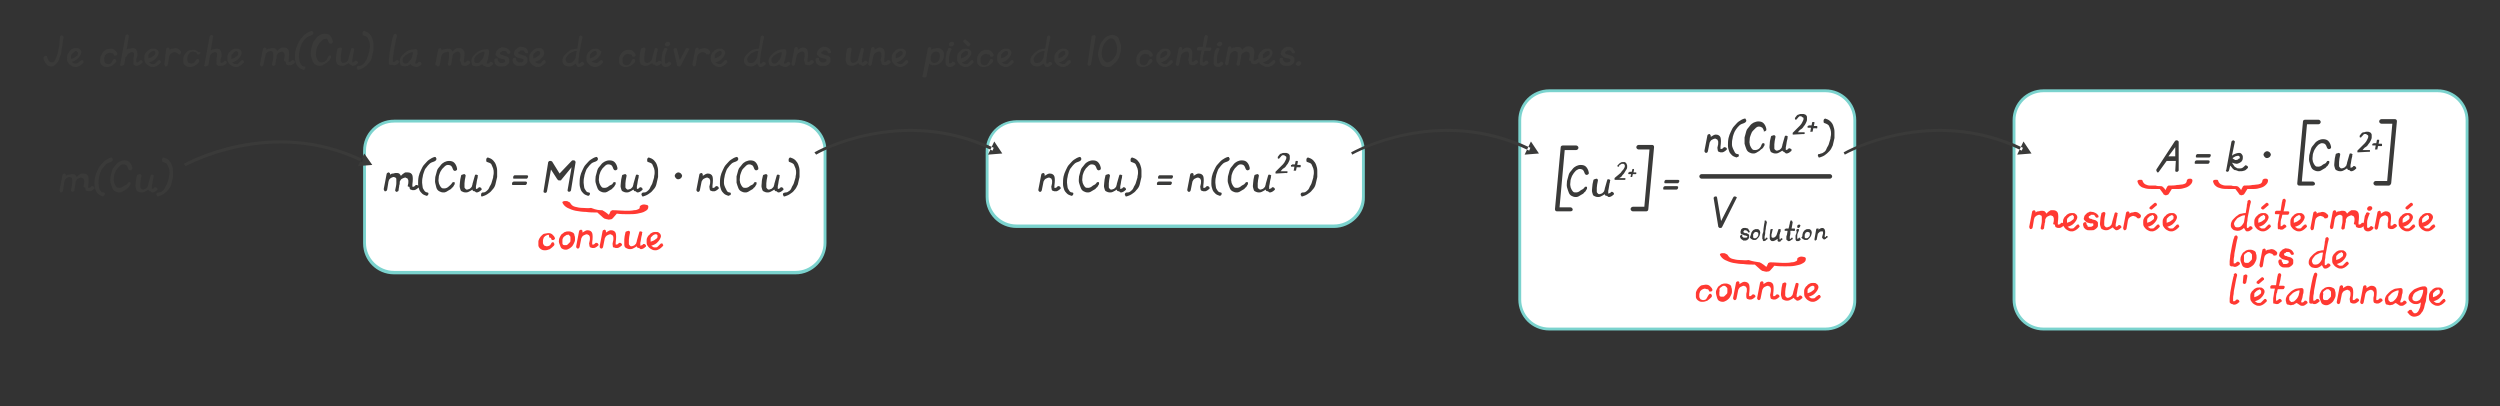 <?xml version="1.0" encoding="UTF-8" standalone="no"?>
<svg
   viewBox="0 0 436.5 70.9"
   enable-background="new 0 0 436.5 70.9"
   version="1.1"
   id="svg175"
   sodipodi:docname="pb2.svg"
   inkscape:export-filename="pb2.png"
   inkscape:export-xdpi="298.43"
   inkscape:export-ydpi="298.43"
   inkscape:version="1.2 (1:1.2.1+202207142221+cd75a1ee6d)"
   xmlns:inkscape="http://www.inkscape.org/namespaces/inkscape"
   xmlns:sodipodi="http://sodipodi.sourceforge.net/DTD/sodipodi-0.dtd"
   xmlns="http://www.w3.org/2000/svg"
   xmlns:svg="http://www.w3.org/2000/svg">
  <rect x="0" y="0" width="436.5" height="70.9" fill="#333333" stroke="none"/>
  <defs
     id="defs179" />
  <sodipodi:namedview
     id="namedview177"
     pagecolor="#ffffff"
     bordercolor="#666666"
     borderopacity="1.0"
     inkscape:showpageshadow="2"
     inkscape:pageopacity="1"
     inkscape:pagecheckerboard="0"
     inkscape:deskcolor="#d1d1d1"
     showgrid="false"
     inkscape:zoom="2.8155785"
     inkscape:cx="218.60516"
     inkscape:cy="35.694263"
     inkscape:window-width="1920"
     inkscape:window-height="1009"
     inkscape:window-x="0"
     inkscape:window-y="34"
     inkscape:window-maximized="1"
     inkscape:current-layer="svg175" />
  <style
     type="text/css"
     id="style142">.st0{fill:#FFFFFF;} .st1{fill:#7BD3CE;} .st2{fill:#3A3A39;} .st3{fill:#FF3932;}</style>
  <g
     id="Calque_1">
    <path
       d="M138.9 47.6H68.8c-2.9 0-5.2-2.3-5.2-5.2V26.3c0-2.9 2.3-5.2 5.2-5.2h70.1c2.9 0 5.2 2.3 5.2 5.2v16.1c0 2.9-2.3 5.2-5.2 5.2z"
       class="st0"
       id="path144" />
    <path
       d="M138.9 47.9H68.8c-3 0-5.4-2.4-5.4-5.4V26.3c0-3 2.4-5.4 5.4-5.4h70.1c3 0 5.4 2.4 5.4 5.4v16.1c0 3-2.4 5.5-5.4 5.5zM68.8 21.4c-2.7 0-4.9 2.2-4.9 4.9v16.1c0 2.7 2.2 4.9 4.9 4.9h70.1c2.7 0 4.9-2.2 4.9-4.9V26.3c0-2.7-2.2-4.9-4.9-4.9H68.8z"
       class="st1"
       id="path146" />
    <path
       d="M232.9 39.5h-55.4c-2.9 0-5.2-2.3-5.2-5.2v-8c0-2.9 2.3-5.2 5.2-5.2h55.4c2.9 0 5.2 2.3 5.2 5.2v8c0 2.9-2.3 5.2-5.2 5.2z"
       class="st0"
       id="path148" />
    <path
       d="M232.9 39.8h-55.4c-3 0-5.4-2.4-5.4-5.4v-8c0-3 2.4-5.4 5.4-5.4h55.4c3 0 5.4 2.4 5.4 5.4v8c.1 2.9-2.4 5.4-5.4 5.4zm-55.4-18.4c-2.7 0-4.9 2.2-4.9 4.9v8c0 2.7 2.2 4.9 4.9 4.9h55.4c2.7 0 4.9-2.2 4.9-4.9v-8c0-2.7-2.2-4.9-4.9-4.9h-55.4z"
       class="st1"
       id="path150" />
    <path
       d="M71.2 32.4c.1-.3.1-.5.1-.7s0-.3-.1-.4c0-.1-.1-.2-.2-.2s-.1-.1-.2-.1c-.2 0-.4.1-.6.2s-.3.3-.4.5c0 .2 0 .5-.1.7 0 .3-.1.5-.1.8 0 .1-.1.2-.1.2-.1 0-.2.1-.2.1s-.2 0-.2-.1c-.1 0-.1-.1-.1-.2.1-.5.2-.9.2-1.2s0-.5 0-.7-.1-.3-.2-.3-.1-.1-.2-.1-.2 0-.4.1-.2.1-.3.2c-.1.1-.2.2-.2.3s-.1.2-.1.4l-.2 1.2c0 .1-.1.2-.1.2-.1.1-.2.1-.2.1-.1 0-.2 0-.2-.1s-.1-.1-.1-.3l.5-2.6c0-.1.1-.2.1-.2.1 0 .2-.1.2-.1s.2 0 .2.1c.1 0 .1.1.1.2v.1c.1-.1.3-.2.5-.2s.3-.1.5-.1.4 0 .6.1c.1.1.2.2.3.4.1-.1.2-.2.3-.3.1-.1.2-.1.3-.2s.2-.1.3-.1c.1 0 .2 0 .3 0 .4 0 .7.2.8.5s.1.9 0 1.6c0 .1 0 .2 0 .3s0 .1 0 .1.1 0 .1 0 .1 0 .1 0 .1 0 .2-.1.1-.1.2-.2c.1 0 .1 0 .2 0s.1.1.2.1c0 .1.1.1.1.2s0 .2-.1.2c-.1.1-.2.2-.4.3s-.2.1-.4.1c0 0-.1 0-.2 0s-.2-.1-.3-.1-.2-.2-.2-.4-.4 0-.3-.3zm3.4 1.2c.1 0 .2.1.2.1 0 .1 0 .2 0 .2s-.1.2-.1.2-.2.1-.2.1c-.3-.1-.6-.2-.8-.4s-.4-.4-.5-.7c-.1-.3-.2-.6-.2-1s0-.8.1-1.3c.1-.4.2-.7.4-1.1s.3-.7.6-1 .5-.6.8-.8c.3-.2.6-.4 1-.5.1 0 .2 0 .2.1s.1.1.1.2 0 .2-.1.3-.1.1-.3.2c-.3.1-.6.2-.8.4s-.4.4-.6.7c-.2.2-.3.5-.4.8s-.2.6-.2.8c-.1.4-.1.7-.1 1s.1.6.1.8.2.4.3.6.4.3.5.3zm4.3-1.6c.1-.1.1-.2.2-.2s.2 0 .2 0c.1 0 .1.1.1.2s0 .2-.1.3c-.1.2-.2.4-.4.5-.1.2-.3.3-.5.4-.2.1-.3.2-.5.3s-.3.1-.5.1c-.3 0-.5-.1-.7-.2s-.4-.3-.5-.6-.1-.5-.2-.8 0-.7 0-1.1c.1-.4.2-.7.3-1.1s.4-.6.6-.9c.2-.3.5-.5.7-.6s.5-.2.8-.2c.4 0 .7.1.9.3s.4.5.5 1c0 .1 0 .1 0 .2s-.1.1-.2.2c-.1 0-.2.1-.3 0-.1 0-.1-.1-.2-.2-.1-.3-.2-.5-.3-.6s-.3-.2-.6-.2c-.2 0-.4.1-.5.2s-.3.3-.5.5c-.1.2-.3.4-.4.7-.1.3-.2.5-.2.8s-.1.5 0 .8c0 .2.1.4.2.6s.2.3.3.4.3.1.5.1.5-.1.7-.3.4-.3.6-.6zm3.6 1.1c-.3.2-.5.3-.7.4s-.4.1-.5.1c-.3 0-.5-.1-.7-.2s-.2-.3-.3-.6 0-.6 0-.9.1-.8.2-1.2c0-.1.1-.2.2-.2s.2-.1.3-.1.2 0 .2.1c.1 0 .1.1.1.2-.1.5-.2 1-.2 1.3 0 .3 0 .5 0 .7 0 .1.1.2.2.3s.1.1.2.1.2 0 .4-.1c.1 0 .2-.1.3-.2s.2-.2.2-.3.1-.2.1-.4l.4-1.4c0-.1.1-.2.1-.2.1 0 .2 0 .2 0s.1 0 .2.1.1.1 0 .2c0 0 0 .1 0 .2s-.1.3-.1.4-.1.4-.1.6-.1.4-.1.5c0 .2 0 .3 0 .4s0 .1.1.1c0 0 .1-.1.2-.1s.1-.1.2-.2c.1 0 .1 0 .2 0s.1.1.2.1c0 .1.1.1.1.2s0 .2-.1.2c-.1.1-.2.2-.4.3s-.3.1-.4.1c-.1 0-.2-.1-.3-.2-.3 0-.4-.1-.4-.3zm1.9.5c.2 0 .4-.1.5-.2s.4-.3.5-.6.3-.5.4-.8c.1-.3.2-.7.3-1 0-.3.1-.5.1-.8s0-.5-.1-.8c-.1-.2-.2-.5-.3-.7s-.4-.3-.7-.4c-.1 0-.2-.1-.2-.2s0-.2 0-.3c0-.1.1-.2.1-.2.1-.1.1-.1.2-.1.3.1.6.2.9.5.2.2.4.5.5.8s.2.6.2 1 0 .7 0 1.1c-.1.5-.2.9-.3 1.3-.1.4-.3.7-.6 1-.2.3-.5.5-.8.7s-.6.3-.9.4c-.1 0-.2 0-.2-.1s0-.1 0-.2 0-.2.1-.3.2-.1.3-.1zm7.4-1.9c.1 0 .2.1.2.1 0 .1 0 .2 0 .2 0 .1-.1.2-.1.2-.1.1-.1.1-.2.1h-2.1c-.1 0-.2 0-.2-.1s0-.1 0-.2.1-.2.1-.2.1-.1.2-.1h2.1zm.2-1.1c.1 0 .2.1.2.1 0 .1 0 .2 0 .2 0 .1-.1.1-.1.2-.1.1-.1.1-.2.1h-2.1c-.1 0-.2 0-.2-.1s0-.1 0-.2.1-.2.1-.2c.1-.1.1-.1.2-.1H92zm4.2-1l-.7 3.8c0 .1-.1.2-.1.2-.1 0-.2.1-.2.1s-.1 0-.2-.1c-.1 0-.1-.1-.1-.2l.8-5c0-.1 0-.1.1-.2s.1-.1.2-.1.1 0 .2 0 .1.1.2.1l1.3 2.1 2.1-2.2c.1-.1.1-.1.2-.1s.2 0 .2 0c.1 0 .1 0 .2.1 0 0 .1.1.1.2l-.8 4.9c0 .1-.1.2-.1.2-.1 0-.2.1-.2.1s-.2 0-.2-.1c-.1 0-.1-.1-.1-.2l.7-4-1.8 2.2c0 .1-.1.1-.2.1s-.1 0-.2 0-.1 0-.2-.1-.1-.1-.1-.1l-1.1-1.7zm6.6 4c.1 0 .2.1.2.1 0 .1 0 .2 0 .2s-.1.2-.1.2-.2.1-.2.1c-.3-.1-.6-.2-.8-.4s-.4-.4-.5-.7c-.1-.3-.2-.6-.2-1s0-.8.1-1.3c.1-.4.2-.7.4-1.1s.3-.7.6-1 .5-.6.8-.8c.3-.2.6-.4 1-.5.1 0 .2 0 .2.1s.1.1.1.2 0 .2-.1.3-.1.1-.3.2c-.3.1-.6.2-.8.4s-.4.4-.6.7c-.2.2-.3.5-.4.8s-.2.6-.2.8c-.1.4-.1.7-.1 1s.1.6.1.8.2.4.3.6.3.3.5.3zM107 32c.1-.1.1-.2.2-.2s.2 0 .2 0c.1 0 .1.1.1.2s0 .2-.1.3c-.1.2-.2.4-.4.5-.1.2-.3.3-.5.4-.2.1-.3.2-.5.3s-.3.1-.5.1c-.3 0-.5-.1-.7-.2s-.4-.3-.5-.6-.2-.5-.3-.9 0-.7 0-1.1c.1-.4.2-.7.3-1.1s.4-.6.6-.9c.2-.3.5-.5.7-.6s.5-.2.8-.2c.4 0 .7.1.9.3s.4.5.5 1c0 .1 0 .1 0 .2s-.1.1-.2.2c-.1 0-.2.1-.3 0-.1 0-.1-.1-.2-.2-.1-.3-.2-.5-.3-.6s-.3-.2-.6-.2c-.2 0-.4.1-.5.2s-.3.3-.5.5c-.1.2-.3.4-.4.7-.1.3-.2.5-.2.8s-.1.5 0 .8c0 .2.1.4.2.6s.2.3.3.4.3.1.5.1.5-.1.7-.3.6-.2.7-.5zm3.6 1.1c-.3.2-.5.3-.7.4s-.4.1-.5.1c-.3 0-.5-.1-.7-.2s-.2-.3-.3-.6 0-.6 0-.9.1-.8.2-1.2c0-.1.1-.2.2-.2s.2-.1.3-.1.2 0 .2.1c.1 0 .1.1.1.2-.1.5-.2 1-.2 1.3 0 .3 0 .5 0 .7 0 .1.1.2.2.3s.1.1.2.1.2 0 .4-.1c.1 0 .2-.1.3-.2s.2-.2.2-.3.1-.2.1-.4l.4-1.4c0-.1.1-.2.1-.2.1 0 .2 0 .2 0s.1 0 .2.1.1.1 0 .2c0 0 0 .1 0 .2s-.1.3-.1.4-.1.4-.1.6-.1.4-.1.5c0 .2 0 .3 0 .4s0 .1.1.1c0 0 .1-.1.2-.1s.1-.1.2-.2c.1 0 .1 0 .2 0s.1.1.2.1c0 .1.1.1.1.2s0 .2-.1.2c-.1.1-.2.2-.4.3s-.3.1-.4.1c-.1 0-.2-.1-.3-.2-.3 0-.3-.1-.4-.3zm1.9.5c.2 0 .4-.1.5-.2s.4-.3.5-.6.3-.5.4-.8c.1-.3.2-.7.3-1 0-.3.1-.5.1-.8s0-.5-.1-.8c-.1-.2-.2-.5-.3-.7s-.4-.3-.7-.4c-.1 0-.2-.1-.2-.2s0-.2 0-.3c0-.1.1-.2.1-.2.1-.1.1-.1.2-.1.3.1.6.2.9.5.2.2.4.5.5.8s.2.6.2 1 0 .7 0 1.1c-.1.5-.2.9-.3 1.3-.1.4-.3.7-.6 1-.2.3-.5.5-.8.7s-.6.3-.9.4c-.1 0-.2 0-.2-.1s-.1-.1-.1-.2 0-.2.1-.3.3-.1.4-.1zm6.4-3.3c.1.1.2.3.2.4s-.1.3-.2.4-.3.2-.5.2-.3-.1-.4-.2-.2-.3-.2-.4.1-.3.2-.4.3-.2.4-.2c.2 0 .4.1.5.2zm5 2.1c.1-.3.1-.5.1-.7s0-.3-.1-.4c0-.1-.1-.2-.2-.2s-.1-.1-.2-.1c-.2 0-.4.1-.6.2s-.3.3-.4.5l-.3 1.5c0 .1-.1.2-.1.2-.1.1-.1.1-.2.1s-.1 0-.2-.1-.1-.1-.1-.3l.5-2.6c0-.1.1-.2.1-.2.1 0 .2-.1.2-.1s.2 0 .2.1c.1 0 .1.1.1.2v.2c.2-.1.3-.2.5-.3s.3-.1.4-.1c.4 0 .7.2.8.5.1.3.1.9 0 1.6 0 .1 0 .2 0 .3 0 .1 0 .1 0 .1s.1 0 .1 0 .1 0 .1 0 .1 0 .2-.1.1-.1.2-.2c.1 0 .1 0 .2 0s.1.1.2.1c0 .1.1.1.1.2s0 .2-.1.2c-.1.1-.2.2-.4.3s-.2.1-.4.1c0 0-.1 0-.2 0s-.2-.1-.3-.1-.2-.2-.2-.4-.1-.2 0-.5zm3.5 1.2c.1 0 .2.1.2.1 0 .1 0 .2 0 .2 0 .1-.1.2-.2.2s-.2.1-.2.1c-.3-.1-.6-.2-.8-.4s-.4-.4-.5-.7c-.1-.3-.2-.6-.2-1s0-.8.1-1.3c.1-.4.2-.7.4-1.1.2-.4.3-.7.6-1s.5-.6.8-.8c.3-.2.6-.4 1-.5.1 0 .2 0 .2.1s.1.1.1.2 0 .2-.1.3c-.1.1-.1.1-.3.2-.3.1-.6.2-.8.4s-.4.4-.6.7c-.2.2-.3.5-.4.8s-.2.6-.2.8c-.1.4-.1.7-.1 1s.1.6.2.8c.1.2.2.4.3.6s.3.3.5.3zm4.2-1.6c.1-.1.1-.2.2-.2s.2 0 .2 0c.1 0 .1.1.1.2s0 .2-.1.3c-.1.2-.2.4-.4.5-.1.2-.3.3-.5.4-.2.1-.3.2-.5.3-.2.1-.3.1-.5.1-.3 0-.5-.1-.7-.2s-.4-.3-.5-.6-.2-.5-.3-.9c0-.3 0-.7 0-1.1.1-.4.2-.7.3-1.1s.4-.6.6-.9c.2-.3.5-.5.7-.6.3-.1.5-.2.8-.2.4 0 .7.1.9.3s.4.5.5 1c0 .1 0 .1 0 .2s-.1.1-.2.2c-.1 0-.2.1-.3 0-.1 0-.1-.1-.2-.2-.1-.3-.2-.5-.3-.6-.2-.1-.3-.2-.6-.2-.2 0-.4.1-.5.2s-.3.3-.5.5-.3.4-.4.7c-.1.3-.2.5-.2.8s-.1.5 0 .8c0 .2.1.4.2.6s.2.3.3.4.3.1.5.1.5-.1.7-.3.6-.2.7-.5zm3.6 1.1c-.3.2-.5.3-.7.4s-.4.1-.5.1c-.3 0-.5-.1-.7-.2s-.2-.3-.3-.6 0-.6 0-.9c0-.4.1-.8.2-1.2 0-.1.1-.2.2-.2s.2-.1.3-.1c.1 0 .2 0 .2.1.1 0 .1.1.1.2-.1.5-.2 1-.2 1.3 0 .3 0 .5 0 .7 0 .1.1.2.2.3s.1.1.2.1.2 0 .4-.1c.1 0 .2-.1.3-.2.1-.1.2-.2.2-.3s.1-.2.1-.4l.4-1.4c0-.1.1-.2.1-.2.1 0 .2 0 .2 0 .1 0 .1 0 .2.1s.1.1 0 .2c0 0 0 .1 0 .2s-.1.3-.1.4-.1.4-.1.6-.1.4-.1.5c0 .2 0 .3 0 .4 0 .1 0 .1.1.1 0 0 .1-.1.2-.1s.1-.1.2-.2c.1 0 .1 0 .2 0s.1.1.2.1c0 .1.1.1.1.2s0 .2-.1.2c-.1.1-.2.2-.4.3s-.3.1-.4.1c-.1 0-.2-.1-.3-.2-.3 0-.3-.1-.4-.3zm2 .5c.2 0 .4-.1.5-.2.2-.1.4-.3.5-.6s.3-.5.4-.8c.1-.3.2-.7.3-1 0-.3.1-.5.1-.8s0-.5-.1-.8c-.1-.2-.2-.5-.3-.7-.2-.2-.4-.3-.7-.4-.1 0-.2-.1-.2-.2s0-.2 0-.3c0-.1.1-.2.1-.2.1-.1.1-.1.2-.1.3.1.6.2.9.5.2.2.4.5.5.8.1.3.2.6.2 1s0 .7 0 1.1c-.1.5-.2.9-.3 1.3-.2.4-.3.7-.6 1-.2.3-.5.5-.8.7s-.6.3-.9.4c-.1 0-.2 0-.2-.1s-.1-.1-.1-.2 0-.2.1-.3c.1 0 .2-.1.4-.1zm46.4-1.2c.1-.3.1-.5.1-.7s0-.3-.1-.4c0-.1-.1-.2-.2-.2s-.1-.1-.2-.1c-.2 0-.4.1-.6.2s-.3.3-.4.5l-.3 1.5c0 .1-.1.2-.1.2-.1.1-.1.1-.2.1s-.1 0-.2-.1-.1-.1-.1-.3l.5-2.6c0-.1.1-.2.1-.2.1 0 .2-.1.2-.1s.2 0 .2.1c.1 0 .1.1.1.2v.2c.2-.1.3-.2.5-.3s.3-.1.4-.1c.4 0 .7.2.8.5s.1.9 0 1.6c0 .1 0 .2 0 .3s0 .1 0 .1.1 0 .1 0 .1 0 .1 0 .1 0 .2-.1.1-.1.2-.2c.1 0 .1 0 .2 0s.1.1.2.1c0 .1.1.1.1.2s0 .2-.1.2c-.1.1-.2.2-.4.3s-.2.1-.4.1c0 0-.1 0-.2 0s-.2-.1-.3-.1-.2-.2-.2-.4-.1-.2 0-.5zm3.6 1.2c.1 0 .2.1.2.1 0 .1 0 .2 0 .2s-.1.2-.1.2-.2.1-.2.1c-.3-.1-.6-.2-.8-.4s-.4-.4-.5-.7c-.1-.3-.2-.6-.2-1s0-.8.1-1.3c.1-.4.2-.7.4-1.1s.3-.7.6-1 .5-.6.8-.8c.3-.2.6-.4 1-.5.1 0 .2 0 .2.1s.1.1.1.2 0 .2-.1.3-.1.1-.3.2c-.3.1-.6.2-.8.4s-.4.4-.6.7c-.2.2-.3.5-.4.8s-.2.6-.2.8c-.1.4-.1.7-.1 1s.1.6.1.8.2.4.3.6.3.3.5.3zm4.2-1.6c.1-.1.1-.2.2-.2s.2 0 .2 0c.1 0 .1.1.1.2s0 .2-.1.3c-.1.2-.2.4-.4.5-.1.2-.3.3-.5.4-.2.1-.3.2-.5.3s-.3.1-.5.1c-.3 0-.5-.1-.7-.2s-.4-.3-.5-.6-.2-.5-.3-.9 0-.7 0-1.1c.1-.4.2-.7.3-1.1s.4-.6.6-.9c.2-.3.5-.5.7-.6s.5-.2.8-.2c.4 0 .7.1.9.3s.4.5.5 1c0 .1 0 .1 0 .2s-.1.1-.2.2c-.1 0-.2.1-.3 0-.1 0-.1-.1-.2-.2-.1-.3-.2-.5-.3-.6s-.3-.2-.6-.2c-.2 0-.4.1-.5.2s-.3.3-.5.5c-.1.2-.3.4-.4.7-.1.3-.2.5-.2.8s-.1.5 0 .8c0 .2.1.4.2.6s.2.3.3.4.3.1.5.1.5-.1.7-.3.5-.2.7-.5zm3.6 1.1c-.3.2-.5.3-.7.4s-.4.1-.5.1c-.3 0-.5-.1-.7-.2s-.2-.3-.3-.6 0-.6 0-.9.1-.8.2-1.2c0-.1.1-.2.2-.2s.2-.1.3-.1.2 0 .2.1c.1 0 .1.1.1.2-.1.5-.2 1-.2 1.3 0 .3 0 .5 0 .7 0 .1.1.2.2.3s.1.1.2.1.2 0 .4-.1c.1 0 .2-.1.3-.2s.2-.2.2-.3.1-.2.1-.4l.4-1.4c0-.1.1-.2.1-.2.1 0 .2 0 .2 0s.1 0 .2.1.1.1 0 .2c0 0 0 .1 0 .2s-.1.3-.1.4-.1.4-.1.6-.1.4-.1.5c0 .2 0 .3 0 .4s0 .1.1.1c0 0 .1-.1.2-.1s.1-.1.2-.2c.1 0 .1 0 .2 0s.1.1.2.1c0 .1.1.1.1.2s0 .2-.1.2c-.1.1-.2.2-.4.3s-.3.1-.4.1c-.1 0-.2-.1-.3-.2-.3 0-.4-.1-.4-.3zm1.9.5c.2 0 .4-.1.5-.2s.4-.3.5-.6.3-.5.4-.8c.1-.3.2-.7.3-1 0-.3.1-.5.1-.8s0-.5-.1-.8c-.1-.2-.2-.5-.3-.7s-.4-.3-.7-.4c-.1 0-.2-.1-.2-.2s0-.2 0-.3c0-.1.1-.2.1-.2.1-.1.1-.1.2-.1.3.1.6.2.9.5.2.2.4.5.5.8s.2.6.2 1 0 .7 0 1.1c-.1.5-.2.9-.3 1.3-.1.4-.3.7-.6 1-.2.3-.5.5-.8.7s-.6.3-.9.4c-.1 0-.2 0-.2-.1s-.1-.1-.1-.2 0-.2.1-.3.3-.1.4-.1zm7.5-1.9c.1 0 .2.1.2.1 0 .1 0 .2 0 .2 0 .1-.1.2-.1.2-.1.1-.1.1-.2.1h-2.1c-.1 0-.2 0-.2-.1s0-.1 0-.2.1-.2.1-.2.1-.1.2-.1h2.1zm.2-1.1c.1 0 .2.1.2.1 0 .1 0 .2 0 .2 0 .1-.1.1-.1.2-.1.1-.1.1-.2.1h-2.1c-.1 0-.2 0-.2-.1s0-.1 0-.2.1-.2.1-.2c.1-.1.1-.1.2-.1h2.1zm5 1.8c.1-.3.1-.5.1-.7s0-.3-.1-.4c0-.1-.1-.2-.2-.2s-.1-.1-.2-.1c-.2 0-.4.1-.6.2s-.3.3-.4.5l-.3 1.5c0 .1-.1.2-.1.2-.1.1-.1.1-.2.1s-.1 0-.2-.1-.1-.1-.1-.3l.5-2.6c0-.1.1-.2.1-.2.1 0 .2-.1.2-.1s.2 0 .2.1c.1 0 .1.1.1.2v.2c.2-.1.3-.2.5-.3s.3-.1.4-.1c.4 0 .7.2.8.5s.1.9 0 1.6c0 .1 0 .2 0 .3s0 .1 0 .1.1 0 .1 0 .1 0 .1 0 .1 0 .2-.1.1-.1.2-.2c.1 0 .1 0 .2 0s.1.1.2.1c0 .1.1.1.1.2s0 .2-.1.2c-.1.1-.2.2-.4.3s-.2.1-.4.1c0 0-.1 0-.2 0s-.2-.1-.3-.1-.2-.2-.2-.4-.1-.2 0-.5zm3.5 1.2c.1 0 .2.1.2.1 0 .1 0 .2 0 .2s-.1.2-.1.2-.2.1-.2.1c-.3-.1-.6-.2-.8-.4s-.4-.4-.5-.7c-.1-.3-.2-.6-.2-1s0-.8.1-1.3c.1-.4.2-.7.4-1.1s.3-.7.6-1 .5-.6.8-.8c.3-.2.6-.4 1-.5.1 0 .2 0 .2.1s.1.1.1.2 0 .2-.1.3-.1.1-.3.2c-.3.1-.6.2-.8.4s-.4.4-.6.7c-.2.2-.3.5-.4.8s-.2.6-.2.8c-.1.4-.1.7-.1 1s.1.6.1.8.2.4.3.6.4.3.5.3zm4.3-1.6c.1-.1.1-.2.2-.2s.2 0 .2 0c.1 0 .1.1.1.2s0 .2-.1.3c-.1.2-.2.4-.4.5-.1.2-.3.3-.5.4-.2.1-.3.2-.5.3s-.3.1-.5.1c-.3 0-.5-.1-.7-.2s-.4-.3-.5-.6-.2-.5-.3-.9 0-.7 0-1.1c.1-.4.2-.7.3-1.1s.4-.6.6-.9c.2-.3.5-.5.7-.6s.5-.2.8-.2c.4 0 .7.1.9.3s.4.5.5 1c0 .1 0 .1 0 .2s-.1.1-.2.2c-.1 0-.2.1-.3 0-.1 0-.1-.1-.2-.2-.1-.3-.2-.5-.3-.6s-.3-.2-.6-.2c-.2 0-.4.1-.5.2s-.3.3-.5.5c-.1.2-.3.4-.4.7-.1.3-.2.5-.2.8s-.1.5 0 .8c0 .2.1.4.2.6s.2.3.3.4.3.1.5.1.5-.1.7-.3.5-.2.7-.5zm3.6 1.1c-.3.2-.5.3-.7.4s-.4.1-.5.1c-.3 0-.5-.1-.7-.2s-.2-.3-.3-.6 0-.6 0-.9.1-.8.2-1.2c0-.1.1-.2.2-.2s.2-.1.3-.1.2 0 .2.1c.1 0 .1.1.1.2-.1.5-.2 1-.2 1.3 0 .3 0 .5 0 .7 0 .1.1.2.2.3.1 0 .1.1.2.1s.2 0 .4-.1c.1 0 .2-.1.3-.2s.2-.2.2-.3.1-.2.1-.4l.4-1.4c0-.1.1-.2.1-.2.1 0 .2 0 .2 0s.1 0 .2.1.1.1 0 .2c0 0 0 .1 0 .2s-.1.3-.1.4-.1.4-.1.6-.1.4-.1.5c0 .2 0 .3 0 .4s0 .1.1.1c0 0 .1-.1.2-.1s.1-.1.2-.2c.1 0 .1 0 .2 0s.1.1.2.1c0 .1.1.1.1.2s0 .2-.1.2c-.1.1-.2.2-.4.3s-.3.1-.4.1c-.1 0-.2-.1-.3-.2-.3 0-.4-.1-.4-.3zm1.8-2.8c-.1 0-.1 0-.1-.1 0 0 0-.1 0-.1s0-.1 0-.1.1-.1.1-.1c.2-.2.4-.4.6-.6s.4-.4.6-.6.3-.4.4-.6c.1-.2.2-.4.2-.5 0-.1 0-.3-.1-.3-.1-.1-.2-.1-.3-.2-.1 0-.1 0-.2 0s-.2 0-.2.1c-.1 0-.1.1-.2.2s-.1.1-.2.2c0 .1-.1.1-.1.1-.1 0-.1 0-.1 0s-.1 0-.1-.1 0-.1 0-.2c.1-.1.2-.3.3-.4s.2-.2.4-.2c.1-.1.3-.1.4-.1.1 0 .2 0 .4 0 .1 0 .2.1.3.1.1.1.2.1.2.2.1.1.1.2.1.3 0 .1 0 .2 0 .4s-.1.4-.2.6c-.1.2-.2.4-.4.6-.1.2-.3.4-.5.5s-.3.3-.5.5h1.1c.1 0 .1 0 .1.1 0 0 0 .1 0 .1s0 .1-.1.1c0 0-.1.1-.1 0l-1.8.1zm3.2-1.2h-.5c-.1 0-.1 0-.1-.1s0-.1 0-.1c0-.1 0-.1.1-.1s.1-.1.1-.1h.5l.1-.5c0-.1.1-.1.1-.1.1 0 .1 0 .2 0s.1 0 .1.1 0 .1 0 .1l-.1.5h.5c.1 0 .1 0 .1.1 0 0 0 .1 0 .2s0 .1-.1.1-.1.1-.1 0h-.5l-.1.5c0 .1 0 .1-.1.1 0 0-.1 0-.2 0s-.1 0-.1 0-.1-.1 0-.1l.1-.6zm1.6 4.5c.2 0 .4-.1.5-.2s.4-.3.5-.6.3-.5.4-.8c.1-.3.2-.7.3-1 0-.3.1-.5.1-.8s0-.5-.1-.8c-.1-.2-.2-.5-.3-.7s-.4-.3-.7-.4c-.1 0-.2-.1-.2-.2s0-.2 0-.3c0-.1.1-.2.1-.2.1-.1.1-.1.2-.1.3.1.6.2.9.5.2.2.4.5.5.8s.2.6.2 1 0 .7 0 1.1c-.1.5-.2.9-.3 1.3-.1.4-.3.7-.6 1-.2.3-.5.5-.8.7s-.6.3-.9.4c-.1 0-.2 0-.2-.1s-.1-.1-.1-.2 0-.2.1-.3.3-.1.4-.1zM8.2 9.9c.1.3.2.5.3.7s.4.3.6.3c.2 0 .3-.1.4-.2.1-.2.2-.4.3-.6s.2-.5.3-.9.1-.6.2-1c.1-.3.1-.7.1-1s.1-.6.1-.8c0-.1.1-.2.1-.2.1 0 .2-.1.2 0s.2 0 .2.1c.1.1.1.1.1.2-.1.5-.2 1-.2 1.4-.1.4-.2.9-.2 1.2s-.2.7-.3 1-.2.6-.4.8c-.1.2-.3.4-.5.5s-.2.2-.5.2c-.4 0-.7-.1-.9-.4-.2-.2-.4-.6-.5-.9 0-.1 0-.2 0-.3.1-.1.1-.2.2-.2s.2-.1.2 0c.2-.1.2 0 .2.1zm5.9.7c.1-.1.1-.1.2-.1s.2 0 .2.1.1.1.1.2 0 .1-.1.2c-.2.2-.4.4-.6.5-.2.1-.4.2-.6.2-.2 0-.4 0-.6-.1-.2-.1-.4-.2-.5-.3s-.3-.3-.4-.5-.1-.4-.1-.7c0-.2 0-.4.1-.6.2-.3.3-.5.4-.6.1-.2.3-.3.5-.4s.4-.1.6-.1c.2 0 .4 0 .5.1s.3.2.3.3c.1.1.1.3.1.4s-.1.3-.2.5-.3.4-.5.6c-.2.2-.6.4-1 .5.1.1.2.1.3.2s.2.1.4.1.3 0 .4-.1.4-.3.5-.4zm-.9-1.7c-.2.1-.3.2-.4.3-.1.1-.2.2-.3.3s-.1.2-.1.4 0 .3 0 .4c.3-.1.6-.2.7-.3s.3-.2.4-.3.1-.2.1-.3 0-.1 0-.2-.1-.1-.2-.2c0-.1-.1-.1-.2-.1zm6.6 1.5c.1-.1.1-.1.2-.1s.2 0 .2.1.1.1.1.2 0 .2-.1.3c-.2.2-.4.4-.7.6-.3.1-.5.2-.8.2-.2 0-.4 0-.6-.1-.2-.1-.3-.2-.4-.3s-.2-.3-.2-.5 0-.4 0-.6c0-.2.1-.4.2-.6s.3-.6.5-.7.3-.3.5-.3.4-.1.6-.1c.4 0 .6.1.8.3s.3.3.4.6c0 .1 0 .1-.1.2s-.1.1-.2.1-.2 0-.2 0-.1 0-.1-.1c-.1-.2-.1-.3-.3-.3s-.3-.1-.4-.1c-.1 0-.2 0-.4.1s-.2.1-.3.2-.2.2-.2.3-.1.2-.1.4 0 .2 0 .4.1.2.1.3c.1.1.1.2.2.2s.2.1.3.1c.2 0 .3 0 .5-.1s.3-.5.5-.7zm4.1 1.1c-.2 0-.3 0-.4-.1s-.2-.1-.2-.3 0-.3 0-.5 0-.5.1-.9c0-.1 0-.2 0-.3 0-.1 0-.2-.1-.2s-.1-.1-.1-.1-.1 0-.1 0c-.1 0-.2 0-.4.1s-.2.1-.3.2c-.1.1-.2.2-.2.3s-.2.2-.3.3l-.2 1.2c0 .1-.1.2-.2.2s-.2.1-.3.1c-.1 0-.2 0-.2-.1-.1 0-.1-.1 0-.2l.9-4.9c0-.1.1-.2.1-.2.1 0 .2-.1.2-.1s.1 0 .2.1c.1 0 .1.1.1.2l-.4 2.4c.1-.1.3-.2.5-.2s.3-.1.5-.1c.4 0 .6.1.7.3s.2.5.2.8c0 .2 0 .3-.1.5s-.1.3-.1.5c0 .1 0 .2 0 .3 0 .1.1.1.2.1s.1-.1.2-.1.1-.1.2-.2c0 0 .1-.1.2-.1s.1 0 .2.1.1.1.1.2 0 .1-.1.2-.2.2-.4.3-.3.2-.5.2zm3.7-.9c.1-.1.1-.1.2-.1s.2 0 .2.1.1.1.1.2 0 .1-.1.2c-.2.2-.4.4-.6.5-.2.1-.4.2-.6.2-.2 0-.4 0-.6-.1-.2-.1-.4-.2-.5-.3s-.3-.3-.4-.5-.1-.4-.1-.7c0-.2 0-.4.1-.6.1-.2.2-.4.4-.5.1-.2.3-.3.5-.4s.4-.1.6-.1c.2 0 .4 0 .5.1s.3.2.3.3c.1.1.1.3.1.4s-.1.3-.2.5-.3.4-.5.6c-.2.2-.6.4-1 .5.1.1.2.1.3.2s.2.1.4.1.3 0 .4-.1.4-.4.5-.5zm-.9-1.7c-.2.1-.3.1-.4.2-.1.1-.2.2-.3.3s-.1.2-.1.4 0 .3 0 .4c.3-.1.6-.2.7-.3s.3-.2.4-.3.1-.2.1-.3 0-.1 0-.2-.1-.1-.1-.2c-.1 0-.2 0-.3 0zm4.4.5c-.1-.1-.2-.2-.3-.2s-.2-.1-.3-.1-.2 0-.4.1-.2.1-.3.2c-.1.1-.2.2-.2.3s-.1.2-.1.4l-.2 1.2c0 .1-.1.2-.1.2-.1.1-.2.1-.2.1-.1 0-.2 0-.2-.1s-.1-.1-.1-.3l.3-2.6c0-.1.1-.2.1-.2.1 0 .2-.1.2-.1s.2 0 .2.1c.1 0 .1.1.1.2v.1c.1-.1.3-.2.5-.2s.3-.1.5-.1.5.1.6.2.3.2.4.4c0 .1 0 .1 0 .2s-.1.1-.1.2-.1.1-.2.1c0 0-.1 0-.2-.1zm3.2 1c.1-.1.1-.1.2-.1s.2 0 .2.1.1.1.1.2 0 .2-.1.3c-.2.2-.4.4-.7.6-.3.1-.5.2-.8.2-.2 0-.4 0-.6-.1-.2-.1-.3-.2-.4-.3s-.2-.3-.2-.5 0-.4 0-.6c0-.2.1-.4.2-.6s.3-.4.4-.5.3-.3.5-.3.4-.1.6-.1c.4 0 .6.1.8.3s.5 0 .5.2c0 .1 0 .1-.1.2s-.1.1-.2.1-.2 0-.2 0-.1 0-.1-.1c-.1-.2-.1-.3-.3-.3s-.3-.1-.4-.1c-.1 0-.2 0-.4.1s-.2.2-.3.3-.2.2-.2.3-.1.2-.1.4 0 .2 0 .4.1.2.1.3c.1.1.1.2.2.2s.2.1.3.1c.2 0 .3 0 .5-.1s.3-.4.5-.6zm4.1 1.1c-.2 0-.3 0-.4-.1s-.2-.1-.2-.3 0-.3 0-.5 0-.5.1-.9c0-.1 0-.2 0-.3 0-.1 0-.2-.1-.2s-.1-.1-.1-.1-.1 0-.1 0c-.1 0-.2 0-.4.1s-.2.1-.3.2c-.1.1-.2.2-.2.3s-.1.2-.1.4l-.2 1.2c0 .1-.1.2-.2.2s-.2.1-.3.1c-.1 0-.2 0-.2-.1-.1 0-.1-.1 0-.2l.9-4.9c0-.1.1-.2.1-.2.1 0 .2-.1.2-.1s.1 0 .2.1c.1 0 .1.1.1.2l-.4 2.4c.1-.1.3-.2.5-.2s.3-.1.5-.1c.4 0 .6.1.7.3s.2.5.2.8c0 .2 0 .3-.1.5s-.1.3-.1.5c0 .1 0 .2 0 .3 0 .1.1.1.2.1s.1-.1.2-.1.1-.1.2-.2c0 0 .1-.1.2-.1s.1 0 .2.1.1.1.1.2 0 .1-.1.2-.2.2-.4.3-.5.1-.7.1zm3.7-.9c.1-.1.1-.1.2-.1s.2 0 .2.1.1.1.1.2 0 .1-.1.2c-.2.2-.4.4-.6.5-.2.1-.4.2-.6.2-.2 0-.4 0-.6-.1-.2-.1-.4-.2-.5-.3s-.3-.3-.4-.5-.1-.4-.1-.7c0-.2 0-.4.1-.6.1-.2.2-.4.4-.5.1-.2.3-.3.5-.4s.4-.1.6-.1c.2 0 .4 0 .5.1s.3.2.3.3c.1.1.1.3.1.4s-.1.3-.2.5-.3.4-.5.6c-.2.2-.6.4-1 .5.1.1.2.1.3.2s.2.1.4.1.3 0 .4-.1.4-.4.5-.5zm-.9-1.7c-.2.1-.3.2-.4.3-.1.1-.2.2-.3.3s-.1.2-.1.4 0 .3 0 .4c.3-.1.6-.2.7-.3s.3-.2.4-.3.1-.2.1-.3 0-.1 0-.2-.1-.1-.2-.2c0-.1-.1-.1-.2-.1zm8.4 1.5c.1-.3.1-.5.1-.7s0-.3-.1-.4c0-.1-.1-.2-.2-.2s0-.1-.1-.1c-.2 0-.4.1-.6.2s-.3.3-.4.5c0 .2 0 .5-.1.7 0 .3-.1.5-.1.8 0 .1-.1.2-.1.2-.1 0-.2.1-.2.1s-.2 0-.2-.1c-.1 0-.1-.1-.1-.2.1-.5.2-.9.2-1.2s0-.5 0-.7-.1-.3-.2-.3-.1-.1-.2-.1-.2 0-.4.1-.2.1-.3.2c-.1.1-.2.2-.2.3s-.1.2-.1.4l-.3 1.4c0 .1-.1.2-.1.2-.1.1-.2.1-.2.1-.1 0-.2 0-.2-.1s-.1-.1-.1-.3l.5-2.6c0-.1.1-.2.1-.2.1 0 .2-.1.2-.1s.2 0 .2.1c.1 0 .1.1.1.2v.1c.1-.1.3-.2.5-.2s.3-.1.5-.1.4 0 .6.1c.1.1.2.2.3.4.1-.1.2-.2.3-.3.1-.1.2-.1.3-.2s.2-.1.3-.1c.1 0 .2 0 .3 0 .4 0 .7.2.8.5s.1.9 0 1.6c0 .1 0 .2 0 .3s0 .1 0 .1.1 0 .1 0 .1 0 .1 0 .1 0 .2-.1.1-.1.2-.2c.1 0 .1 0 .2 0s.1.1.2.1c0 .1.1.1.1.2s0 .2-.1.2c-.1.1-.2.2-.4.3s-.2.1-.4.1c0 0-.1 0-.2 0s-.2-.1-.3-.1-.2-.2-.2-.4-.4-.2-.3-.5zm3.5 1.2c.1 0 .2.1.2.1 0 .1 0 .2 0 .2s-.1.2-.1.2-.2.2-.2.1c-.3-.1-.6-.2-.8-.4s-.4-.4-.5-.7c-.1-.3-.2-.6-.2-1s0-.8.1-1.3c.1-.4.2-.7.4-1.1s.3-.7.6-1 .5-.6.8-.8c.3-.2.6-.4 1-.5.1 0 .2 0 .2.1s.1.1.1.2 0 .2-.1.3-.1.1-.3.2c-.3.1-.6.2-.8.4s-.5.4-.6.7c-.2.2-.3.5-.4.8s-.2.6-.2.8c-.1.4-.1.7-.1 1s.1.6.1.8.2.4.3.6.3.3.5.3zm4.2-1.7c.1-.1.1-.2.2-.2s.2 0 .2 0c.1 0 .1.1.1.2s0 .2-.1.3c-.1.2-.2.4-.4.5-.1.2-.3.3-.5.4-.2.1-.3.2-.5.3s-.3.1-.5.1c-.3 0-.5-.1-.7-.2s-.4-.3-.5-.6-.2-.5-.3-.9 0-.7 0-1.1c.1-.4.2-.7.3-1.1s.4-.6.6-.9c.2-.3.5-.5.7-.6s.5-.2.8-.2c.4 0 .7.1.9.3s.4.5.5 1c0 .1 0 .1 0 .2s-.1.1-.2.2c-.1 0-.2.1-.3 0-.1 0-.1-.1-.2-.2-.1-.3-.2-.5-.3-.6s-.1 0-.3 0c-.2 0-.4.1-.5.2s-.3.3-.5.5c-.1.2-.3.4-.4.7-.1.3-.2.5-.2.8s-.1.5 0 .8c0 .2.1.4.2.6s.2.3.3.4.3.1.5.1.5-.1.7-.3.3-.4.4-.7zm3.6 1.1c-.3.2-.5.3-.7.4s-.4.1-.5.1c-.3 0-.5-.1-.7-.2s-.2-.3-.3-.6 0-.6 0-.9.1-.8.2-1.2c0-.1.1-.2.2-.2s.2-.1.3-.1.2 0 .2.1c.1 0 .1.1.1.2-.1.5-.2 1-.2 1.3 0 .3 0 .5 0 .7 0 .1.1.2.2.3s.1.1.2.1.2 0 .4-.1c.1 0 .2-.1.3-.2s.2-.2.2-.3.1-.2.1-.4l.4-1.4c0-.1.1-.2.1-.2.1 0 .2 0 .2 0s.1 0 .2.1.1.1 0 .2c0 0 0 .1 0 .2s-.1.3-.1.4-.1.4-.1.6-.1.4-.1.5c0 .2 0 .3 0 .4s0 .1.1.1c0 0 .1-.1.2-.1s.1-.1.2-.2c.1 0 .1 0 .2 0s.1.1.2.1c0 .1.1.1.1.2s0 .2-.1.2c-.1.1-.2.2-.4.3s-.3.1-.4.1c-.1 0-.2-.1-.3-.2-.3 0-.3-.1-.4-.3zm1.9.5c.2 0 .4-.1.5-.2s.4-.3.5-.6c.2-.2.3-.5.4-.8.1-.3.2-.7.3-1 0-.3.1-.5.1-.8s0-.5-.1-.8c-.1-.2-.2-.5-.3-.7s-.4-.3-.7-.4c-.1 0-.2-.1-.2-.2s0-.2 0-.3c0-.1.1-.2.1-.2.1-.1.1-.1.2-.1.3.1.6.2.9.5.2.2.4.5.5.8s.2.6.2 1 0 .7 0 1.1c-.1.5-.2.9-.3 1.3-.1.4-.3.7-.6 1-.2.3-.5.5-.8.7s-.6.3-.9.4c-.1 0-.2 0-.2-.1s-.1-.1-.1-.2 0-.2.1-.3.3-.1.4-.1zm5.1-.4c0-.1 0-.4 0-.7s.1-.6.1-1c.1-.4.1-.7.2-1.1.1-.4.1-.7.2-1s.1-.6.2-.8c0-.2.1-.3.1-.3 0-.1.1-.2.1-.2.1 0 .1-.1.2-.1s.1 0 .2.1.1.1.1.3c-.2.7-.3 1.4-.4 1.9-.1.5-.2.9-.2 1.3-.1.4-.1.6-.1.8 0 .2 0 .3 0 .4 0 .1 0 .1.1.1 0 0 .1 0 .1 0s.1 0 .2-.1.1-.1.2-.2c.1 0 .1 0 .2 0s.1.1.2.1c0 .1.1.1.1.2s0 .2-.1.2c-.1.1-.2.2-.4.3s-.3.1-.4.1c-.1 0-.2 0-.3-.1-.5.1-.6 0-.6-.2zm3.8.1c-.2.1-.4.2-.5.3-.2 0-.4.1-.5.1-.2 0-.3-.1-.5-.1s-.3-.2-.3-.3-.1-.3-.1-.4c0-.2 0-.4.1-.6.1-.3.3-.5.5-.7.2-.2.4-.4.6-.5.2-.1.5-.3.7-.3s.5-.1.8-.1c.1 0 .3 0 .3.1.1.1.1.2.1.4s0 .4-.1.6c0 .2-.1.4-.1.6 0 .1-.1.2-.1.3 0 .1-.1.2-.1.3s0 .2 0 .2.1 0 .3 0c.1-.1.2-.1.3-.3.1 0 .1 0 .2 0s.1.1.2.1c0 .1.1.1.1.2s0 .2-.1.2c-.1.1-.2.2-.4.3-.1.1-.3.1-.4.1-.1 0-.3 0-.4-.1-.4-.1-.5-.2-.6-.4zm-1.4-.9c0 .1 0 .2 0 .3 0 .1 0 .2.1.3s.1.1.2.2c.1 0 .2 0 .3 0 .2 0 .3-.1.5-.3.1-.2.3-.3.4-.5.1-.2.2-.4.2-.6.1-.2.1-.4.1-.6-.2 0-.5.1-.7.2-.2.1-.4.2-.5.3-.2.1-.3.3-.4.4-.1 0-.2.2-.2.3zm10 .1c.1-.3.1-.5.1-.7s0-.3-.1-.4c0-.1-.1-.2-.2-.2 0 0 0-.1-.1-.1-.2 0-.4.1-.6.2-.2.1-.3.3-.4.5 0 .2 0 .5-.1.7 0 .3-.1.5-.1.8 0 .1-.1.2-.1.2-.1 0-.2.1-.2.1s-.2 0-.2-.1c-.1 0-.1-.1-.1-.2.1-.5.2-.9.2-1.2s0-.5 0-.7-.1-.3-.2-.3-.2.1-.2.1c-.1 0-.2 0-.4.1-.1 0-.2.1-.3.2-.1.1-.2.2-.2.3s-.1.2-.1.4l-.2 1.2c0 .1-.1.2-.1.2-.1.1-.2.1-.2.1-.1 0-.2 0-.2-.1s-.3-.1-.3-.2l.5-2.6c0-.1.1-.2.1-.2.1 0 .2-.1.2-.1s.2 0 .2.1c.1 0 .1.1.1.2v.1c.1-.1.3-.2.5-.2s.3-.1.5-.1.4 0 .6.1c.1.1.2.2.3.4.1-.1.2-.2.3-.3.1-.1.2-.1.3-.2s.2-.1.3-.1c.1 0 .2 0 .3 0 .4 0 .7.2.8.5.2.3.1.9 0 1.6 0 .1 0 .2 0 .3 0 .1 0 .1 0 .1s.1 0 .1 0 .1 0 .1 0 .1 0 .2-.1.1-.1.2-.2c.1 0 .1 0 .2 0s.1.1.2.1c0 .1.1.1.1.2s0 .2-.1.2c-.1.1-.2.2-.4.3s-.2.1-.4.1c0 0-.1 0-.2 0s-.2-.1-.3-.1-.2-.2-.2-.4-.3-.3-.2-.6zm3.9.8c-.2.1-.4.2-.5.3-.2 0-.4.1-.5.1-.2 0-.3-.1-.5-.1s-.3-.2-.3-.3-.1-.3-.1-.4c0-.2 0-.4.1-.6.1-.3.3-.5.5-.7.2-.2.4-.4.6-.5.2-.1.5-.3.7-.3s.5-.1.8-.1c.1 0 .3 0 .3.1.1.1.1.2.1.4s0 .4-.1.6c0 .2-.1.4-.1.6 0 .1-.1.2-.1.3 0 .1-.1.2-.1.3s0 .2 0 .2.1 0 .3 0c.1-.1.2-.1.3-.3.1 0 .1 0 .2 0s.1.1.2.1c0 .1.1.1.1.2s0 .2-.1.2c-.1.1-.2.2-.4.3-.1.1-.3.1-.4.1-.1 0-.3 0-.4-.1-.4-.1-.5-.2-.6-.4zm-1.4-.9c0 .1 0 .2 0 .3 0 .1 0 .2.1.3s.1.1.2.1.2 0 .3 0c.2 0 .3-.1.5-.3.1-.2.3-.3.4-.5.1-.2.2-.4.2-.6.1-.2.1-.4.1-.6-.2 0-.5.1-.7.2-.2.1-.4.2-.5.3-.2.1-.3.3-.4.4-.1.1-.2.3-.2.4zM89.1 9c0 .1 0 .2 0 .2-.1.1-.1.2-.2.2s-.2 0-.2 0-.1-.1-.1-.1c-.1-.1-.1-.2-.2-.3s-.3-.1-.4-.1c-.1 0-.1 0-.2 0s-.2 0-.2.1-.1.1-.2.1c0 0-.1.1-.1.1 0 .1 0 .2 0 .2s.1.1.1.1c.1 0 .1.1.2.1s.2 0 .3.1c.1 0 .3.1.4.1.1 0 .3.1.4.2.1.1.2.2.2.3s0 .3 0 .5-.1.3-.2.4c-.1.1-.2.2-.4.3-.1.1-.3.1-.5.1s-.3 0-.5 0c-.1 0-.3 0-.4-.1-.1 0-.2-.1-.3-.2s-.2-.2-.2-.3-.1-.2-.1-.4c0-.1 0-.2.1-.3.1-.1.1-.1.2-.1s.2 0 .2 0c.1 0 .1.1.1.2s0 .2.1.3.1.1.2.2c.1 0 .1.1.2.1s.2 0 .2 0c.2 0 .3 0 .4-.1.1 0 .2-.1.2-.2 0-.2 0-.3-.1-.3s-.2-.1-.4-.1c-.1 0-.3-.1-.4-.1s-.3-.1-.4-.2c-.1-.1-.2-.2-.3-.3-.1-.1-.1-.3 0-.5 0-.2.1-.3.2-.4s.2-.2.3-.3.3-.1.4-.2.3 0 .5 0 .4.1.6.2.4.3.5.5zm3.1 0c0 .1 0 .2 0 .2-.1.1-.1.1-.2.1s-.2 0-.2 0-.1-.1-.1-.1c-.1-.1-.1-.2-.2-.3s-.2-.1-.3-.1c-.1 0-.1 0-.2 0s-.2 0-.2.1-.1.1-.2.1c0 0-.1.1-.1.1 0 .1 0 .2 0 .2s.1.1.1.1c.1 0 .1.1.2.1s.2 0 .3.1c.1 0 .3.1.4.1.1 0 .3.1.4.2.1.1.2.2.2.3s0 .3 0 .5-.1.3-.2.4c-.1.1-.2.2-.4.3-.1.1-.3.1-.5.1s-.3 0-.5 0c-.1 0-.3 0-.4-.1-.1 0-.2-.1-.3-.2s-.2-.2-.2-.3-.1-.2-.1-.4c0-.1 0-.2.1-.3.1-.1.1-.1.2-.1s.2 0 .2 0c.1 0 .1.1.1.2s0 .2.1.3.1.1.2.2c.1 0 .1.1.2.1s.2 0 .2 0c.2 0 .3 0 .4-.1.1 0 .2-.1.2-.2 0-.2 0-.3-.1-.3s-.2-.1-.4-.1c-.1 0-.3-.1-.4-.1s-.3-.1-.4-.2c-.1-.1-.2-.2-.3-.3-.1-.1-.1-.3 0-.5 0-.2.1-.3.2-.4s.2-.2.3-.3.3-.1.4-.2.3 0 .5 0 .4.1.6.2.3.4.4.6zm2.6 1.6c.1-.1.1-.1.2-.1s.2 0 .2.1.1.1.1.2 0 .1-.1.2c-.2.2-.4.4-.6.5-.2.1-.4.2-.6.2-.2 0-.4 0-.6-.1-.2-.1-.4-.2-.5-.3s-.3-.3-.4-.5c-.1-.2-.1-.4-.1-.7 0-.2 0-.4.1-.6.2-.3.3-.5.5-.6.1-.2.3-.3.5-.4s.4-.1.6-.1c.2 0 .4 0 .5.1s.3.2.3.3c.1.1.1.3.1.4s0 .3-.1.5-.3.4-.5.6c-.2.2-.6.4-1 .5.1.1.2.1.3.2.1 0 .2.1.4.1s.3 0 .4-.1c.1-.2.2-.3.3-.4zm-.9-1.7c-.2.1-.3.1-.4.2-.1.1-.2.2-.3.3s-.1.2-.1.4 0 .3 0 .4c.3-.1.6-.2.7-.3s.3-.2.4-.3.1-.2.1-.3 0-.1 0-.2-.1-.1-.2-.2c0 0-.1 0-.2 0zm6.6 2.2c-.2.2-.4.3-.6.4-.2.1-.4.1-.6.1s-.4-.1-.5-.1-.3-.2-.4-.3c-.1-.1-.2-.3-.2-.5s0-.4.1-.6c.1-.3.3-.5.5-.7s.4-.4.6-.5c.2-.2.5-.3.7-.3.3-.1.5-.1.7-.1 0-.2.1-.4.1-.6 0-.2.1-.4.1-.7 0-.2.1-.4.1-.5 0-.2 0-.2 0-.2 0-.1.1-.2.1-.2.1 0 .1-.1.2-.1s.1 0 .2.1.1.1.1.3c-.2.7-.3 1.4-.4 1.9-.1.5-.2.9-.2 1.3-.1.4-.1.6-.1.8s0 .3 0 .4 0 .1.1.1.1 0 .1 0c.1-.1.2-.1.3-.3.1 0 .1 0 .2 0s.1.1.2.1c0 .1.1.1.1.2s0 .2-.1.2c-.1.1-.2.2-.4.3s-.3.1-.4.1c-.1 0-.2 0-.3-.1-.1-.2-.2-.3-.3-.5zm-1.7-.9c-.1.2 0 .4.1.6s.3.2.5.2c.3 0 .5-.1.7-.3.2-.2.3-.4.4-.6l.2-1.2c-.2 0-.4 0-.6.1-.2.1-.4.2-.6.3-.2.1-.3.3-.4.4s-.3.4-.3.5zm6 .4c.1-.1.1-.1.2-.1s.2 0 .2.1.1.1.1.2 0 .1-.1.2c-.2.2-.4.4-.6.5-.2.1-.4.2-.6.2-.2 0-.4 0-.6-.1-.2-.1-.4-.2-.5-.3s-.3-.3-.4-.5c-.1-.2-.1-.4-.1-.7 0-.2 0-.4.1-.6.1-.2.2-.4.4-.5.1-.2.3-.3.5-.4s.4-.1.6-.1c.2 0 .4 0 .5.1s.3.2.3.3c.2-.1.2.1.2.2s-.1.3-.2.5-.3.4-.5.6c-.2.2-.6.4-1 .5.1.1.2.1.3.2.1 0 .2.1.4.1s.3 0 .4-.1c.1-.1.2-.2.4-.3zm-1-1.7c-.2.1-.3.1-.4.2-.1.1-.2.2-.3.3s-.1.2-.1.4 0 .3 0 .4c.3-.1.6-.2.7-.3s.3-.2.4-.3.1-.2.1-.3 0-.1 0-.2-.1-.1-.2-.2c0 0-.1 0-.2 0zm6.6 1.5c.1-.1.1-.1.2-.1s.2 0 .2.1c.1 0 .1.1.1.2s0 .2-.1.3c-.2.2-.4.4-.7.6-.3.1-.5.2-.8.2-.2 0-.4 0-.6-.1-.2-.1-.3-.2-.4-.3-.1-.1-.2-.3-.2-.5s0-.4 0-.6c0-.2.1-.4.2-.6.1-.2.3-.4.4-.5s.3-.3.5-.3c.2-.1.4-.1.6-.1.4 0 .6.1.8.3s.3.3.4.6c0 .1 0 .1-.1.2s-.1.1-.2.1-.2 0-.2 0-.1 0-.1-.1c-.1-.2-.1-.3-.3-.3s-.3-.1-.4-.1c-.1 0-.2 0-.4.1-.1 0-.2.1-.3.2-.1.1-.2.2-.2.3-.1.1-.1.2-.1.4s0 .2 0 .4.1.2.1.3c.1.1.1.2.2.2s.2.1.3.1c.2 0 .3 0 .5-.1s.5-.7.6-.9zm3.5.6c-.3.2-.5.3-.7.4s-.4.1-.5.1c-.3 0-.5-.1-.7-.2s-.2-.3-.3-.6 0-.6 0-.9c0-.4.1-.8.2-1.2 0-.1.1-.2.2-.2s.2-.1.3-.1c.1 0 .2 0 .2.1.1 0 .1.1.1.2-.1.5-.2 1-.2 1.3 0 .3 0 .5 0 .7 0 .1.1.2.2.3s.1.1.2.1.2 0 .4-.1c.1 0 .2-.1.3-.2.1-.1.2-.2.2-.3s.1-.2.1-.4l.4-1.4c0-.1.1-.2.1-.2.1 0 .2 0 .2 0 .1 0 .1 0 .2.1s.1.1 0 .2c0 0 0 .1 0 .2s-.1.3-.1.4-.1.4-.1.6-.1.4-.1.5c0 .2 0 .3 0 .4 0 .1 0 .1.1.1 0 0 .1-.1.2-.1s.1-.1.2-.2c.1 0 .1 0 .2 0s.1.1.2.1c0 .1.1.1.1.2s0 .2-.1.2c-.1.1-.2.2-.4.3s-.3.1-.4.1c-.1 0-.2-.1-.3-.2-.3 0-.4-.1-.4-.3zm2-2.4c0-.1.1-.2.2-.2s.2-.1.2 0c.1 0 .1 0 .2.1s.1.1 0 .2c-.1.2-.2.5-.3.8s-.1.5-.1.8 0 .4 0 .6.1.2.2.2.1-.1.2-.1.1-.1.2-.2c0 0 .1-.1.2 0s.1.1.2.1.1.1.1.2 0 .1-.1.2-.2.2-.4.3-.3.1-.5.1-.4-.1-.5-.2c-.1-.1-.2-.3-.2-.5s0-.4 0-.7.1-.5.1-.7.1-.4.1-.6c.2-.2.2-.3.2-.4zm.2-.9c0-.1.1-.2.2-.3.1-.1.2-.1.3-.1s.2 0 .3.1.1.2.1.3c0 .1-.1.2-.2.3-.1.1-.2.1-.3.1s-.2 0-.3-.1c-.1-.1-.1-.2-.1-.3zm2.8 3.7c-.1.1-.1.2-.2.2s-.2 0-.2 0-.1 0-.2-.1c-.1 0-.1-.1-.1-.2l-.6-2.6c0-.1 0-.1.1-.2s.1-.1.2-.1.2 0 .2 0 .1.1.1.2l.5 1.9 1-1.9c.1-.1.1-.2.2-.2s.2 0 .2 0c.1 0 .1.1.2.1s0 .1 0 .2l-1.4 2.7zm4.4-2c-.1-.1-.2-.2-.3-.2-.1-.1-.2-.1-.3-.1s-.2 0-.4.1c-.1 0-.2.1-.3.2-.1.1-.2.2-.2.3s-.1.2-.1.4l-.2 1.2c0 .1-.1.2-.1.2-.1.1-.2.1-.2.1-.1 0-.2 0-.2-.1s-.1-.1-.1-.3l.5-2.6c0-.1.1-.2.1-.2.1 0 .2-.1.2-.1s.2 0 .2.1c.1 0 .1.1.1.2v.1c.1-.1.3-.2.5-.2s.3-.1.5-.1.5.1.6.2c.2.1.3.2.4.4 0 .1 0 .1 0 .2s-.1.1-.1.2c-.1.1-.1.1-.2.1-.3 0-.4 0-.4-.1zm3.2 1.2c.1-.1.1-.1.2-.1s.2 0 .2.1.1.1.1.2 0 .1-.1.2c-.2.2-.4.4-.6.5-.2.1-.4.2-.6.2-.2 0-.4 0-.6-.1-.2-.1-.4-.2-.5-.3s-.3-.3-.4-.5c-.1-.2-.1-.4-.1-.7 0-.2 0-.4.1-.6.1-.2.2-.4.4-.5.1-.2.3-.3.5-.4s.4-.1.6-.1c.2 0 .4 0 .5.1s.3.2.3.3c.1.1.1.3.1.4s-.1.3-.2.5-.3.4-.5.6c-.2.2-.6.4-1 .5.1.1.2.1.3.2.1 0 .2.1.4.1s.3 0 .4-.1c.3-.3.4-.4.5-.5zm-.9-1.7c-.2.1-.3.1-.4.2-.1.1-.2.2-.3.3s-.1.2-.1.4 0 .3 0 .4c.3-.1.6-.2.7-.3s.3-.2.4-.3.1-.2.1-.3 0-.1 0-.2-.1-.1-.2-.2c0 0-.1 0-.2 0zm6.6 2.2c-.2.2-.4.3-.6.4-.2.1-.4.1-.6.1s-.4-.1-.5-.1-.3-.2-.4-.3c-.1-.1-.2-.3-.2-.5s0-.4.1-.6c.1-.3.3-.5.5-.7s.4-.4.6-.5c.2-.2.5-.3.7-.3.3-.1.5-.1.7-.1 0-.2.1-.4.1-.6 0-.2.1-.4.1-.7 0-.2.1-.4.1-.5 0-.2 0-.2 0-.2 0-.1.1-.2.1-.2.1 0 .1-.1.2-.1s.1 0 .2.1.1.1.1.3c-.2.7-.3 1.4-.4 1.9-.1.5-.2.9-.2 1.3-.1.4-.1.6-.1.8s0 .3 0 .4 0 .1.1.1.1 0 .1 0c.1-.1.2-.1.3-.3.1 0 .1 0 .2 0s.1.1.2.1c0 .1.1.1.1.2s0 .2-.1.2c-.1.1-.2.2-.4.3s-.3.1-.4.1c-.1 0-.2 0-.3-.1-.1-.2-.2-.3-.3-.5zm-1.7-.9c-.1.2 0 .4.1.6s.3.2.5.2c.3 0 .5-.1.7-.3.2-.2.3-.4.4-.6l.2-1.2c-.2 0-.4 0-.6.1-.2.1-.4.2-.6.3-.2.1-.3.3-.4.4s-.3.4-.3.5zm5.6 1c-.2.1-.4.2-.5.3-.2 0-.4.1-.5.1-.2 0-.3-.1-.5-.1s-.3-.2-.3-.3-.1-.3-.1-.4c0-.2 0-.4.1-.6.1-.3.3-.5.5-.7.2-.2.4-.4.6-.5.2-.1.5-.3.7-.3s.5-.1.8-.1c.1 0 .3 0 .3.1.1.1.1.2.1.4s0 .4-.1.6c0 .2-.1.4-.1.6 0 .1-.1.2-.1.3 0 .1-.1.2-.1.3s0 .2 0 .2.1 0 .3 0c.1-.1.2-.1.3-.3.1 0 .1 0 .2 0s.1.1.2.1c0 .1.1.1.1.2s0 .2-.1.2c-.1.1-.2.2-.4.3-.1.1-.3.1-.4.1-.1 0-.3 0-.4-.1-.4-.1-.6-.2-.6-.4zm-1.4-.9c0 .1 0 .2 0 .3 0 .1 0 .2.1.3s.1.1.2.2c.1 0 .2 0 .3 0 .2 0 .3-.1.5-.3.1-.2.3-.3.4-.5.1-.2.2-.4.2-.6.1-.2.1-.4.1-.6-.2 0-.5.1-.7.2-.2.1-.4.2-.5.3-.2.1-.3.3-.4.4-.1 0-.2.2-.2.3zm5.7 0c.1-.3.1-.5.1-.7s0-.3-.1-.4c0-.1-.1-.2-.2-.2s0 0-.1 0c-.2 0-.4.1-.6.2-.2.1-.3.3-.4.5l-.3 1.5c0 .1-.1.2-.1.2-.1.1-.1.1-.2.1s-.1 0-.2-.1-.1-.1-.1-.3l.5-2.6c0-.1.1-.2.1-.2.1 0 .2-.1.2-.1s.2 0 .2.1c.1 0 .1.1.1.2v.2c.2-.1.3-.2.5-.3s.3-.1.4-.1c.4 0 .7.2.8.5.1.3.1.9 0 1.6 0 .1 0 .2 0 .3 0 .1 0 .1 0 .1s.1 0 .1 0 .1 0 .1 0 .1 0 .2-.1.1-.1.2-.2c.1 0 .1 0 .2 0s.1.1.2.1c0 .1.1.1.1.2s0 .2-.1.2c-.1.1-.2.2-.4.3s-.2.1-.4.1c0 0-.1 0-.2 0s-.2-.1-.3-.1-.2-.2-.2-.4-.2-.3-.1-.6zm4.7-1.3c0 .1 0 .2 0 .2-.1.1-.1.1-.2.1s-.2 0-.2 0-.1-.1-.1-.1c-.1-.1-.1-.2-.2-.3s-.2-.1-.3-.1c-.1 0-.1 0-.2 0s-.2 0-.2.1-.1.1-.2.1c0 0-.1.1-.1.1 0 .1 0 .2 0 .2s.1.1.1.1c.1 0 .1.1.2.1s.2 0 .3.1c.1 0 .3.1.4.1.1 0 .3.1.4.2.1.1.2.2.2.3s0 .3 0 .5-.1.3-.2.4c-.1.1-.2.2-.4.3-.1.1-.3.1-.5.1s-.3 0-.5 0c-.1 0-.3 0-.4-.1-.1 0-.2-.1-.3-.2s-.2-.2-.2-.3-.1-.2-.1-.4c0-.1 0-.2.1-.3.1-.1.1-.1.2-.1s.2 0 .2 0c.1 0 .1.1.1.2s0 .2.1.3.1.1.2.2c.1 0 .1.1.2.1s.2 0 .2 0c.2 0 .3 0 .4-.1.1 0 .2-.1.2-.2 0-.2 0-.3-.1-.3s-.2-.1-.4-.1c-.1 0-.3-.1-.4-.1s-.3-.1-.4-.2c-.1-.1-.2-.2-.3-.3-.1-.1-.1-.3 0-.5 0-.2.1-.3.2-.4s.2-.2.3-.3.3-.1.4-.2.3 0 .5 0 .4.1.6.2.3.4.4.6zm4.8 2c-.3.2-.5.3-.7.4s-.4.1-.5.1c-.3 0-.5-.1-.7-.2s-.2-.3-.3-.6 0-.6 0-.9c0-.4.1-.8.2-1.2 0-.1.1-.2.2-.2s.2-.1.3-.1c.1 0 .2 0 .2.1.1 0 .1.1.1.2-.1.5-.2 1-.2 1.3 0 .3 0 .5 0 .7 0 .1.1.2.2.3s.1.1.2.1.2 0 .4-.1c.1 0 .2-.1.3-.2.1-.1.2-.2.2-.3s.1-.2.1-.4l.4-1.4c0-.1.1-.2.1-.2.1 0 .2 0 .2 0 .1 0 .1 0 .2.1s.1.1 0 .2c0 0 0 .1 0 .2s-.1.3-.1.4-.1.4-.1.6-.1.4-.1.5c0 .2 0 .3 0 .4 0 .1 0 .1.1.1 0 0 .1-.1.2-.1s.1-.1.2-.2c.1 0 .1 0 .2 0s.1.1.2.1c0 .1.1.1.1.2s0 .2-.1.2c-.1.1-.2.2-.4.3s-.3.1-.4.1c-.1 0-.2-.1-.3-.2-.3 0-.4-.1-.4-.3zm3.9-.7c.1-.3.1-.5.1-.7s0-.3-.1-.4c0-.1-.1-.2-.2-.2s0 0-.1 0c-.2 0-.4.1-.6.2-.2.1-.3.3-.4.5l-.3 1.5c0 .1-.1.2-.1.2-.1.1-.1.1-.2.1s-.1 0-.2-.1-.1-.1-.1-.3l.5-2.6c0-.1.1-.2.1-.2.1 0 .2-.1.2-.1s.2 0 .2.1c.1 0 .1.1.1.2v.2c.2-.1.3-.2.5-.3s.3-.1.4-.1c.4 0 .7.2.8.5.1.3.1.9 0 1.6 0 .1 0 .2 0 .3 0 .1 0 .1 0 .1s.1 0 .1 0 .1 0 .1 0 .1 0 .2-.1.1-.1.2-.2c.1 0 .1 0 .2 0s.1.1.2.1c0 .1.1.1.1.2s0 .2-.1.2c-.1.1-.2.2-.4.3s-.2.1-.4.1c0 0-.1 0-.2 0s-.2-.1-.3-.1-.2-.2-.2-.4-.2-.3-.1-.6zm4.3.3c.1-.1.1-.1.2-.1s.2 0 .2.1.1.1.1.2 0 .1-.1.2c-.2.2-.4.4-.6.5-.2.1-.4.2-.6.2-.2 0-.4 0-.6-.1-.2-.1-.4-.2-.5-.3s-.3-.3-.4-.5c-.1-.2-.1-.4-.1-.7 0-.2 0-.4.1-.6.1-.2.2-.4.4-.5.1-.2.3-.3.5-.4s.4-.1.6-.1c.2 0 .4 0 .5.1s.3.2.3.3c.1.1.1.3.1.4s-.1.3-.2.5-.3.4-.5.6c-.2.2-.6.4-1 .5.1.1.2.1.3.2.1 0 .2.1.4.1s.3 0 .4-.1c.3-.3.4-.4.5-.5zm-.9-1.7c-.2.1-.3.1-.4.2-.1.1-.2.2-.3.3s-.1.2-.1.4 0 .3 0 .4c.3-.1.6-.2.7-.3s.3-.2.4-.3.1-.2.1-.3 0-.1 0-.2-.1-.1-.2-.2c0 0-.1 0-.2 0zm5.4-.2c.1-.1.3-.2.5-.2s.3-.1.5-.1.4 0 .6.1c.2.1.3.2.4.3.1.1.2.3.2.5s0 .4 0 .6-.1.4-.2.6c-.1.2-.3.4-.4.5-.2.1-.4.3-.6.3-.2.1-.4.1-.6.1-.3 0-.6-.1-.8-.3 0 0 0 .1 0 .2s0 .2-.1.4c0 .2-.1.3-.1.5s-.1.4-.1.5-.1.3-.1.6c0 .1-.1.2-.2.2s-.2.1-.3 0c-.1 0-.2 0-.2-.1-.1-.1-.1-.1 0-.2l.9-4.7c0-.1.1-.2.1-.2.1 0 .2-.1.2-.1.1 0 .1 0 .2.1.1 0 .1.1.1.2v.2zm1.5 1.3c0-.1 0-.2 0-.4 0-.1-.1-.2-.1-.3-.1-.1-.1-.2-.2-.2s-.2-.1-.3-.1-.2 0-.4.1c-.1 0-.2.1-.3.2-.1.1-.2.2-.2.3s-.1.2-.1.4 0 .2 0 .4.1.2.1.3.1.1.2.2.2.1.3.1.2 0 .4-.1c.1 0 .2-.1.3-.2.1-.1.2-.2.2-.3s.1-.3.1-.4zm1.4-1.4c0-.1.1-.2.2-.2s.2-.1.2 0c.1 0 .1 0 .2.1s.1.1 0 .2c-.1.2-.2.5-.3.8s-.1.5-.1.8 0 .4 0 .6.1.2.2.2.1-.1.2-.1.1-.1.2-.2c0 0 .1-.1.2 0s.1.1.2.1.1.1.1.2 0 .1-.1.2-.2.2-.4.3-.3.1-.5.1-.4-.1-.5-.2c-.1-.1-.2-.3-.2-.5s0-.4 0-.7.1-.5.1-.7.1-.4.1-.6c.2-.2.2-.3.2-.4zm.2-.9c0-.1.1-.2.2-.3.1-.1.2-.1.3-.1s.2 0 .3.1.1.2.1.3c0 .1-.1.2-.2.3-.1.1-.2.1-.3.1s-.2 0-.3-.1c-.1-.1-.1-.2-.1-.3zm3.8 2.9c.1-.1.1-.1.2-.1s.2 0 .2.1.1.1.1.2 0 .1-.1.2c-.2.2-.4.4-.6.5-.2.1-.4.2-.6.2-.2 0-.4 0-.6-.1-.2-.1-.4-.2-.5-.3s-.3-.3-.4-.5c-.1-.2-.1-.4-.1-.7 0-.2 0-.4.1-.6.1-.2.2-.4.4-.5.1-.2.3-.3.5-.4s.4-.1.6-.1c.2 0 .4 0 .5.1s.3.2.3.3c.1.1.1.3.1.4s-.1.3-.2.5-.3.4-.5.6c-.2.2-.6.4-1 .5.1.1.2.1.3.2.1 0 .2.1.4.1s.3 0 .4-.1c.3-.3.4-.4.5-.5zm-.9-1.7c-.2.1-.3.1-.4.2-.1.1-.2.2-.3.3s-.1.2-.1.4 0 .3 0 .4c.3-.1.6-.2.7-.3s.3-.2.4-.3.1-.2.1-.3 0-.1 0-.2-.1-.1-.2-.2c0 0-.1 0-.2 0zm.8-1.3c0 .1.1.1 0 .2 0 .1-.1.1-.1.2-.1.1-.1.1-.2.1s-.2 0-.2-.1l-.6-.6c-.1-.1-.1-.1-.1-.2s0-.2.1-.2c.1-.1.1-.1.2-.1s.2 0 .2.1l.7.6zm3.5 2.8c.1-.1.1-.1.2-.1s.2 0 .2.1c.1 0 .1.1.1.2s0 .2-.1.3c-.2.2-.4.4-.7.6-.3.1-.5.2-.8.2-.2 0-.4 0-.6-.1-.2-.1-.3-.2-.4-.3-.1-.1-.2-.3-.2-.5s0-.4 0-.6c0-.2.1-.4.2-.6.1-.2.3-.4.4-.5s.3-.3.5-.3c.2-.1.4-.1.6-.1.4 0 .6.1.8.3s.3.3.4.6c0 .1 0 .1-.1.2s-.1.1-.2.1-.2 0-.2 0-.1 0-.1-.1c-.1-.2-.1-.3-.3-.3s-.3-.1-.4-.1c-.1 0-.2 0-.4.1-.1 0-.2.1-.3.2-.1.1-.2.2-.2.3-.1.1-.1.2-.1.4s0 .2 0 .4.1.2.1.3c.1.1.1.2.2.2s.2.1.3.1c.2 0 .3 0 .5-.1s.5-.7.6-.9zm3.6.2c.1-.1.1-.1.2-.1s.2 0 .2.1.1.1.1.2 0 .1-.1.2c-.2.2-.4.4-.6.5-.2.1-.4.2-.6.2-.2 0-.4 0-.6-.1-.2-.1-.4-.2-.5-.3s-.3-.3-.4-.5c-.1-.2-.1-.4-.1-.7 0-.2 0-.4.1-.6.1-.2.2-.4.4-.5.1-.2.3-.3.5-.4s.4-.1.6-.1c.2 0 .4 0 .5.1s.3.2.3.3c.1.1.1.3.1.4s-.1.3-.2.5-.3.4-.5.6c-.2.2-.6.4-1 .5.1.1.2.1.3.2.1 0 .2.1.4.1s.3 0 .4-.1c.3-.3.4-.4.5-.5zm-.9-1.7c-.2.1-.3.1-.4.2-.1.1-.2.2-.3.3s-.1.2-.1.4 0 .3 0 .4c.3-.1.6-.2.7-.3s.3-.2.4-.3.1-.2.1-.3 0-.1 0-.2-.1-.1-.2-.2c0 0-.1 0-.2 0zm6.6 2.2c-.2.2-.4.3-.6.4-.2.1-.4.1-.6.1s-.4-.1-.5-.1-.3-.2-.4-.3c-.1-.1-.2-.3-.2-.5s0-.4.1-.6c.1-.3.3-.5.5-.7s.4-.4.6-.5c.2-.2.5-.3.7-.3.3-.1.5-.1.7-.1 0-.2.1-.4.1-.6 0-.2.1-.4.1-.7 0-.2.1-.4.1-.5 0-.2 0-.2 0-.2 0-.1.1-.2.1-.2.1 0 .1-.1.2-.1s.1 0 .2.1.1.1.1.3c-.2.7-.3 1.4-.4 1.9-.1.5-.2.9-.2 1.3-.1.4-.1.6-.1.8s0 .3 0 .4 0 .1.1.1.1 0 .1 0c.1-.1.2-.1.3-.3.1 0 .1 0 .2 0s.1.1.2.1c0 .1.1.1.1.2s0 .2-.1.2c-.1.1-.2.2-.4.3s-.3.1-.4.1c-.1 0-.2 0-.3-.1-.1-.2-.2-.3-.3-.5zm-1.7-.9c-.1.2 0 .4.1.6s.3.2.5.2c.3 0 .5-.1.7-.3.2-.2.3-.4.4-.6l.2-1.2c-.2 0-.4 0-.6.1-.2.1-.4.2-.6.3-.2.1-.3.3-.4.4s-.3.4-.3.5zm6 .4c.1-.1.1-.1.2-.1s.2 0 .2.1.1.1.1.2 0 .1-.1.2c-.2.2-.4.4-.6.5-.2.1-.4.2-.6.2-.2 0-.4 0-.6-.1-.2-.1-.4-.2-.5-.3s-.3-.3-.4-.5c-.1-.2-.1-.4-.1-.7 0-.2 0-.4.1-.6.1-.2.2-.4.4-.5.1-.2.3-.3.5-.4s.4-.1.6-.1c.2 0 .4 0 .5.1s.3.2.3.3c.1.1.1.3.1.4s-.1.3-.2.5-.3.4-.5.6c-.2.2-.6.4-1 .5.1.1.2.1.3.2.1 0 .2.1.4.1s.3 0 .4-.1c.2-.3.4-.4.5-.5zm-.9-1.7c-.2.1-.3.1-.4.2-.1.1-.2.2-.3.3s-.1.2-.1.4 0 .3 0 .4c.3-.1.6-.2.7-.3s.3-.2.4-.3.1-.2.1-.3 0-.1 0-.2-.1-.1-.2-.2c-.1 0-.2 0-.2 0zm5-2.5c0-.1.1-.2.2-.2s.2-.1.2-.1.2 0 .2.1c.1.1.1.1.1.2l-.8 4.8c0 .1-.1.2-.1.2-.1 0-.2.1-.2.1-.1 0-.1 0-.2-.1-.1 0-.1-.1-.1-.2l.7-4.8zm1.2 2.5c.1-.4.2-.7.3-1.1s.4-.6.6-.9c.2-.3.5-.5.7-.6s.5-.2.8-.2.5.1.7.2.4.3.5.6c.1.3.2.6.3.9s0 .7 0 1.1c-.1.4-.2.7-.3 1.1-.2.3-.3.6-.6.9-.2.2-.5.4-.7.6s-.5.2-.8.2-.5-.1-.7-.2-.4-.3-.5-.6c-.1-.2-.2-.5-.3-.9-.1-.4-.1-.8 0-1.1zm.6 0c0 .3-.1.5 0 .8 0 .2.1.4.2.6.1.2.2.3.3.4.1.1.3.2.5.2s.3-.1.5-.2.3-.2.5-.4c.1-.2.3-.4.4-.6.1-.2.2-.5.2-.8s.1-.5 0-.8c0-.3-.1-.5-.2-.7-.1-.2-.2-.4-.3-.5-.1-.1-.3-.2-.5-.2s-.4.1-.5.2c-.2.1-.3.3-.5.5s-.3.4-.4.7c-.1.3-.2.5-.2.8zm8.3 1.5c.1-.1.1-.1.2-.1s.2 0 .2.1c.1 0 .1.1.1.2s0 .2-.1.3c-.2.2-.4.4-.7.6-.3.1-.5.2-.8.2-.2 0-.4 0-.6-.1-.2-.1-.3-.2-.4-.3-.1-.1-.2-.3-.2-.5s0-.4 0-.6c0-.2.1-.4.2-.6.1-.2.3-.4.4-.5s.3-.3.5-.3c.2-.1.4-.1.6-.1.4 0 .6.1.8.3s.3.3.4.6c0 .1 0 .1-.1.2s-.1.1-.2.1-.2 0-.2 0-.1 0-.1-.1c-.1-.2-.1-.3-.3-.3s-.3-.1-.4-.1c-.1 0-.2 0-.4.1-.1 0-.2.1-.3.2-.1.1-.2.2-.2.3-.1.1-.1.2-.1.4s0 .2 0 .4.1.2.1.3c.1.1.1.2.2.2s.2.1.3.1c.2 0 .3 0 .5-.1s.4-.7.6-.9zm3.6.2c.1-.1.1-.1.2-.1s.2 0 .2.1.1.1.1.2 0 .1-.1.2c-.2.2-.4.4-.6.5-.2.1-.4.2-.6.2-.2 0-.4 0-.6-.1-.2-.1-.4-.2-.5-.3s-.3-.3-.4-.5c-.1-.2-.1-.4-.1-.7 0-.2 0-.4.1-.6.1-.2.2-.4.4-.5.1-.2.3-.3.5-.4s.4-.1.6-.1c.2 0 .4 0 .5.1s.3.2.3.3c.1.1.1.3.1.4s-.1.3-.2.5-.3.4-.5.6c-.2.2-.6.4-1 .5.1.1.2.1.3.2.1 0 .2.1.4.1s.3 0 .4-.1c.3-.3.4-.4.5-.5zm-.9-1.7c-.2.1-.3.1-.4.2-.1.1-.2.2-.3.3s-.1.2-.1.4 0 .3 0 .4c.3-.1.6-.2.7-.3s.3-.2.4-.3.1-.2.1-.3 0-.1 0-.2-.1-.1-.2-.2c0 0-.1 0-.2 0zm4.1 1.4c.1-.3.1-.5.1-.7s0-.3-.1-.4c0-.1-.1-.2-.2-.2s0 0-.1 0c-.2 0-.4.1-.6.2-.2.1-.3.3-.4.5l-.3 1.5c0 .1-.1.2-.1.2-.1.1-.1.1-.2.1s-.1 0-.2-.1-.1-.1-.1-.3l.5-2.6c0-.1.1-.2.1-.2.1 0 .2-.1.2-.1s.2 0 .2.1c.1 0 .1.1.1.2v.2c.2-.1.3-.2.5-.3s.3-.1.4-.1c.4 0 .7.2.8.5.1.3.1.9 0 1.6 0 .1 0 .2 0 .3 0 .1 0 .1 0 .1s.1 0 .1 0 .1 0 .1 0 .1 0 .2-.1.1-.1.2-.2c.1 0 .1 0 .2 0s.1.1.2.1c0 .1.1.1.1.2s0 .2-.1.2c-.1.1-.2.2-.4.3s-.2.1-.4.1c0 0-.1 0-.2 0s-.2-.1-.3-.1-.2-.2-.2-.4-.2-.3-.1-.6zm2 .9c0-.1 0-.2 0-.3 0-.1 0-.2 0-.4s.1-.4.1-.6c0-.3.1-.6.2-1.1h-.6c-.1 0-.2 0-.2-.1s0-.1 0-.2 0-.2.1-.2c.1-.1.1-.1.2-.1h.7c0-.2.1-.5.1-.7 0-.2.1-.4.1-.6 0-.2.1-.3.1-.5 0-.1.1-.2.1-.2.1 0 .1-.1.2-.1s.1 0 .2.1.1.1.1.3c-.1.3-.1.7-.2 1-.1.3-.1.6-.2.8h.8c.1 0 .2.1.2.1s0 .2 0 .2c0 .1-.1.1-.1.2-.1.1-.2.1-.3.1h-.8c0 .1-.1.3-.1.4s0 .2-.1.3c-.1.4-.1.6-.1.8s0 .3 0 .4c0 .1 0 .1 0 .1s0 0 .1 0c0 0 .1 0 .2-.1s.2-.1.2-.2c.1 0 .1 0 .2 0s.1.1.2.1c0 .1.1.1.1.2s0 .2-.1.2c-.1.1-.3.2-.4.3-.2.1-.3.1-.4.1-.1 0-.2 0-.3-.1-.2.1-.2-.1-.3-.2zm2.8-2.6c0-.1.1-.2.2-.2s.2-.1.2 0c.1 0 .1 0 .2.1s.1.1 0 .2c-.1.2-.2.5-.3.8s-.1.5-.1.8 0 .4 0 .6.1.2.2.2.1-.1.2-.1.1-.1.2-.2c0 0 .1-.1.2 0s.1.1.2.1.1.1.1.2 0 .1-.1.2-.2.2-.4.3-.3.1-.5.1-.4-.1-.5-.2c-.1-.1-.2-.3-.2-.5s0-.4 0-.7.1-.5.1-.7.1-.4.1-.6c.1-.2.1-.3.2-.4zm.2-.9c0-.1.1-.2.2-.3.1-.1.2-.1.3-.1s.2 0 .3.1.1.2.1.3c0 .1-.1.2-.2.3-.1.1-.2.1-.3.1s-.2 0-.3-.1c-.1-.1-.2-.2-.1-.3zm5.6 2.7c.1-.3.1-.5.1-.7s0-.3-.1-.4c0-.1-.1-.2-.2-.2s-.1-.1-.2-.1c-.2 0-.4.1-.6.2-.2.1-.3.3-.4.5 0 .2 0 .5-.1.7 0 .3-.1.5-.1.8 0 .1-.1.2-.1.2-.1 0-.2.1-.2.1s-.2 0-.2-.1c-.1 0-.1-.1-.1-.2.1-.5.2-.9.2-1.2s0-.5 0-.7-.1-.3-.2-.3-.1-.1-.2-.1-.2 0-.4.1c-.1 0-.2.1-.3.2-.1.1-.2.2-.2.3s-.1.2-.1.4l-.2 1.2c0 .1-.1.2-.1.2-.1.1-.2.1-.2.1-.1 0-.2 0-.2-.1s-.1-.1-.1-.3l.5-2.6c0-.1.1-.2.1-.2.1 0 .2-.1.2-.1s.2 0 .2.1c.1 0 .1.1.1.2v.1c.1-.1.3-.2.5-.2s.3-.1.5-.1.4 0 .6.1c.1.1.2.2.3.4.1-.1.2-.2.3-.3.1-.1.2-.1.3-.2s.2-.1.3-.1c.1 0 .2 0 .3 0 .4 0 .7.2.8.5.2.3.1.9 0 1.6 0 .1 0 .2 0 .3 0 .1 0 .1 0 .1s.1 0 .1 0 .1 0 .1 0 .1 0 .2-.1.1-.1.2-.2c.1 0 .1 0 .2 0s.1.1.2.1c0 .1.1.1.1.2s0 .2-.1.2c-.1.1-.2.2-.4.3s-.2.1-.4.1c0 0-.1 0-.2 0s-.2-.1-.3-.1-.2-.2-.2-.4-.4 0-.3-.3zm4.1.2c.1-.1.1-.1.2-.1s.2 0 .2.1.1.1.1.2 0 .1-.1.2c-.2.2-.3.4-.6.5-.2.1-.4.2-.6.2-.2 0-.4 0-.6-.1-.2-.1-.4-.2-.6-.3-.2-.1-.3-.3-.4-.5-.1-.2-.1-.4-.1-.7 0-.2 0-.4.1-.6.1-.2.2-.4.4-.5.1-.2.3-.3.5-.4.2-.1.4-.1.6-.1.2 0 .4 0 .5.1s.3.2.3.3c.1.1.1.3.1.4s-.1.3-.2.5-.3.4-.5.6c-.2.2-.6.4-1 .5.1.1.2.1.3.2.1 0 .2.1.4.1s.3 0 .4-.1c.4-.3.5-.4.6-.5zm-.9-1.7c-.2.1-.3.1-.4.2-.1.1-.2.2-.3.3s-.1.2-.1.4 0 .3 0 .4c.3-.1.6-.2.7-.3s.3-.2.4-.3c.1-.1.1-.2.1-.3s0-.1 0-.2-.1-.1-.2-.2c0 0-.1 0-.2 0zm4.8.1c0 .1 0 .2 0 .2-.1.1-.1.1-.2.1s-.2 0-.2 0c-.1 0-.1-.1-.1-.1-.1-.1-.1-.2-.2-.3-.1-.1-.2-.1-.3-.1-.1 0-.1 0-.2 0s-.2 0-.2.1c-.1 0-.1.1-.2.1s-.1.1-.1.1c0 .1 0 .2 0 .2 0 .1.1.1.1.1.1 0 .1.1.2.1s.2 0 .3.1c.1 0 .3.1.4.1.1 0 .3.1.4.2.1.1.2.2.2.3s0 .3 0 .5-.1.3-.2.4c-.1.1-.2.2-.4.3-.1.1-.3.1-.5.1s-.3 0-.5 0c-.1 0-.3 0-.4-.1-.1 0-.2-.1-.3-.2s-.2-.2-.2-.3-.1-.2-.1-.4c0-.1 0-.2.1-.3.1-.1.1-.1.2-.1s.2 0 .2 0c.1 0 .1.1.1.2s0 .2.1.3c0 .1.1.1.2.2.1 0 .1.1.2.1s.2 0 .2 0c.2 0 .3 0 .4-.1.1 0 .2-.1.2-.2 0-.2 0-.3-.1-.3-.1-.1-.2-.1-.4-.1-.1 0-.3-.1-.4-.1s-.3-.1-.4-.2c-.1-.1-.2-.2-.3-.3-.1-.1-.1-.3 0-.5 0-.2.1-.3.2-.4s.2-.2.3-.3.3-.1.4-.2c.2 0 .3 0 .5 0s.4.1.6.2c.1.3.3.4.4.6zm.2 2.1c0-.1.1-.2.2-.3.1-.1.2-.1.3-.1s.2 0 .3.1.1.2.1.3c0 .1-.1.2-.2.3-.1.1-.2.1-.3.1s-.2 0-.3-.1c-.1-.1-.2-.2-.1-.3zM14.6 32.4c.1-.3.1-.5.1-.7s0-.3-.1-.4c0-.1-.1-.2-.2-.2s-.1-.1-.2-.1c-.2 0-.4.1-.6.2s-.3.3-.4.5c0 .2 0 .5-.1.7 0 .3-.1.5-.1.8 0 .1-.1.2-.1.2-.1 0-.2.1-.2.1s-.2 0-.2-.1c-.1 0-.1-.1-.1-.2.1-.5.2-.9.2-1.2s0-.5 0-.7-.1-.3-.2-.3-.1-.1-.2-.1-.2 0-.4.1-.2.1-.3.2c-.1.1-.2.2-.2.3s-.1.2-.1.4l-.2 1.4c0 .1-.1.2-.1.2-.1.1-.2.1-.2.1-.1 0-.2 0-.2-.1s-.1-.1-.1-.3l.5-2.6c0-.1.1-.2.1-.2.1 0 .2-.1.2-.1s.2 0 .2.1c.1 0 .1.1.1.2v.1c.1-.1.3-.2.5-.2s.3-.1.5-.1.4 0 .6.1c.1.1.2.2.3.4.1-.1.2-.2.3-.3.1-.1.2-.1.3-.2s.2-.1.3-.1c.1 0 .2 0 .3 0 .4 0 .7.2.8.5s.1.9 0 1.6c0 .1 0 .2 0 .3s0 .1 0 .1.1 0 .1 0 .1 0 .1 0 .1 0 .2-.1.1-.1.2-.2c.1 0 .1 0 .2 0s.1.1.2.1c0 .1.1.1.1.2s0 .2-.1.2c-.1.1-.2.2-.4.3s-.2.1-.4.1c0 0-.1 0-.2 0s-.2-.1-.3-.1-.2-.2-.2-.4-.4-.2-.3-.5zm3.5 1.2c.1 0 .2.1.2.1 0 .1 0 .2 0 .2s-.1.2-.1.2-.2.2-.2.2c-.3-.1-.6-.2-.8-.4s-.4-.4-.5-.7c-.1-.3-.2-.6-.2-1s0-.8.1-1.3c.1-.4.2-.7.4-1.1s.3-.7.6-1 .5-.6.8-.8c.3-.2.6-.4 1-.5.1 0 .2 0 .2.1s.1.1.1.2 0 .2-.1.3-.1.1-.3.2c-.3.1-.6.2-.8.4s-.4.4-.6.7c-.2.2-.3.5-.4.8s-.2.6-.2.8c-.1.4-.1.7-.1 1s.1.6.1.8.2.4.3.6.3.2.5.2zm4.2-1.6c.1-.1.1-.2.2-.2s.2 0 .2 0c.1 0 .1.1.1.2s0 .2-.1.3c-.1.2-.2.4-.4.5-.1.2-.3.3-.5.4-.2.1-.3.2-.5.3s-.3.1-.5.1c-.3 0-.5-.1-.7-.2s-.4-.3-.5-.6-.2-.5-.3-.9 0-.7 0-1.1c.1-.4.2-.7.3-1.1s.4-.6.6-.9c.2-.3.5-.5.7-.6s.5-.2.8-.2c.4 0 .7.1.9.3s.4.5.5 1c0 .1 0 .1 0 .2s-.1.1-.2.2c-.1 0-.2.1-.3 0-.1 0-.1-.1-.2-.2-.1-.3-.2-.5-.3-.6s-.3-.2-.6-.2c-.2 0-.4.1-.5.2s-.3.3-.5.5c-.1.2-.3.4-.4.7-.1.3-.2.5-.2.8s-.1.5 0 .8c0 .2.1.4.2.6s.2.3.3.4.3.1.5.1.5-.1.7-.3.6-.2.7-.5zm3.6 1.1c-.3.2-.5.3-.7.4s-.4.1-.5.1c-.3 0-.5-.1-.7-.2s-.2-.3-.3-.6 0-.6 0-.9.1-.8.2-1.2c0-.1.1-.2.2-.2s.2-.1.3-.1.2 0 .2.1c.1 0 .1.1.1.2-.1.5-.2 1-.2 1.3 0 .3 0 .5 0 .7 0 .1.1.2.2.3s.1.1.2.1.2 0 .4-.1c.1 0 .2-.1.3-.2s.2-.2.2-.3.1-.2.1-.4l.4-1.4c0-.1.1-.2.1-.2.1 0 .2 0 .2 0s.1 0 .2.1.1.1 0 .2c0 0 0 .1 0 .2s-.1.3-.1.4-.1.4-.1.6-.1.4-.1.5c0 .2 0 .3 0 .4s0 .1.1.1c0 0 .1-.1.2-.1s.1-.1.2-.2c.1 0 .1 0 .2 0s.1.1.2.1c0 .1.1.1.1.2s0 .2-.1.2c-.1.1-.2.2-.4.3s-.3.1-.4.1c-.1 0-.2-.1-.3-.2-.3 0-.3-.1-.4-.3zm1.9.5c.2 0 .4-.1.5-.2s.4-.3.5-.6.3-.5.4-.8c.1-.3.2-.7.3-1 0-.3.1-.5.1-.8s0-.5-.1-.8c-.1-.2-.2-.5-.3-.7s-.4-.3-.7-.4c-.1 0-.2-.1-.2-.2s0-.2 0-.3c0-.1.1-.2.1-.2.1-.1.1-.1.2-.1.3.1.6.2.9.5.2.2.4.5.5.8s.2.6.2 1 0 .7 0 1.1c-.1.5-.2.9-.3 1.3-.1.4-.3.7-.6 1-.2.3-.5.5-.8.7s-.6.3-.9.4c-.1 0-.2 0-.2-.1s-.1-.1-.1-.2 0-.2.1-.3.3-.1.4-.1z"
       class="st2"
       id="path152" />
    <path
       d="M96.3 42.4c.1-.1.1-.1.2-.1s.2 0 .2.1.1.1.1.2 0 .2-.1.3c-.2.2-.4.4-.7.6-.3.1-.5.2-.8.2-.2 0-.4 0-.6-.1-.2-.1-.3-.2-.4-.3s-.2-.3-.2-.5 0-.4 0-.6c0-.2.1-.4.2-.6s.3-.4.4-.5.3-.3.5-.3.4-.1.6-.1c.4 0 .6.1.8.3s.3.3.4.6c0 .1 0 .1-.1.2s-.1.1-.2.1-.2 0-.2 0-.1 0-.1-.1c-.1-.2-.1-.3-.3-.3s-.1-.5-.2-.5-.2 0-.4.1-.2.1-.3.2-.2.2-.2.3-.1.2-.1.4 0 .2 0 .4.1.2.1.3c.1.1.1.2.2.2s.2.1.3.1c.2 0 .3 0 .5-.1s.3-.3.4-.5zm1.3-.5c0-.2.1-.4.2-.6s.2-.4.4-.5.3-.3.5-.3c.2-.1.4-.1.6-.1.3 0 .5.1.7.2s.3.3.3.5c.1.2.1.4.1.7s-.1.5-.2.7c-.1.2-.2.4-.3.5s-.3.3-.5.4c-.2.1-.4.2-.5.2-.2 0-.4 0-.6-.1-.3-.1-.4-.3-.5-.6s-.3-.6-.2-1zm.6.1c0 .2 0 .4 0 .5s.1.3.3.3c.1 0 .3 0 .4 0 .1 0 .2-.1.3-.2.1-.1.2-.2.3-.3s.1-.2.1-.4c0-.1 0-.2 0-.4s0-.2-.1-.3-.1-.1-.2-.2-.1 0-.2 0-.2 0-.3.1c-.1.1-.2.1-.3.2s-.2.2-.2.3c-.1.1-.1.2-.1.4zm4.7.3c.1-.3.1-.5.1-.7s0-.3-.1-.4c0-.1-.1-.2-.2-.2s-.1-.1-.2-.1c-.2 0-.4.1-.6.2s-.3.3-.4.5l-.3 1.5c0 .1-.1.2-.1.2-.1.1-.1.1-.2.1s-.1 0-.2-.1-.1-.1-.1-.3l.5-2.6c0-.1.1-.2.1-.2.1 0 .2-.1.2-.1s.2 0 .2.1c.1 0 .1.1.1.2v.2c.2-.1.3-.2.5-.3s.3-.1.4-.1c.4 0 .7.2.8.5s.1.9 0 1.6c0 .1 0 .2 0 .3s0 .1 0 .1.1 0 .1 0 .1 0 .1 0 .1 0 .2-.1.1-.1.2-.2c.1 0 .1 0 .2 0s.1.1.2.1c0 .1.1.1.1.2s0 .2-.1.2c-.1.1-.2.2-.4.3s-.2.1-.4.1c0 0-.1 0-.2 0s-.2-.1-.3-.1-.2-.2-.2-.4-.1-.2 0-.5zm4.1 0c.1-.3.1-.5.1-.7s0-.3-.1-.4c0-.1-.1-.2-.2-.2s-.1-.1-.2-.1c-.2 0-.4.1-.6.2s-.3.3-.4.5l-.3 1.5c0 .1-.1.2-.1.2-.1.1-.1.1-.2.1s-.1 0-.2-.1-.1-.1-.1-.3l.5-2.6c0-.1.1-.2.1-.2.1 0 .2-.1.2-.1s.2 0 .2.1c.1 0 .1.1.1.2v.2c.2-.1.3-.2.5-.3s.3-.1.4-.1c.4 0 .7.2.8.5s.1.9 0 1.6c0 .1 0 .2 0 .3s0 .1 0 .1.1 0 .1 0 .1 0 .1 0 .1 0 .2-.1.1-.1.2-.2c.1 0 .1 0 .2 0s.1.1.2.1c0 .1.1.1.1.2s0 .2-.1.2c-.1.1-.2.2-.4.3s-.2.1-.4.1c0 0-.1 0-.2 0s-.2-.1-.3-.1-.2 0-.2-.2-.1-.4 0-.7zm4.2.7c-.3.2-.5.3-.7.4s-.4.1-.5.1c-.3 0-.5-.1-.7-.2s-.3-.3-.3-.6 0-.6 0-.9.1-.8.2-1.2c0-.1.1-.2.2-.2s.2-.1.3-.1.2 0 .2.1c.1 0 .1.1.1.2-.1.5-.2 1-.2 1.3 0 .3 0 .5 0 .7 0 .1.1.2.2.3s.1.1.2.1.2 0 .4-.1c.1 0 .2-.1.3-.2s.2-.2.2-.3.1-.2.1-.4l.4-1.4c0-.1.1-.2.1-.2.1 0 .2 0 .2 0s.1 0 .2.1.1.1 0 .2c0 0 0 .1 0 .2s-.1.3-.1.4-.1.4-.1.6-.1.4-.1.5c0 .2 0 .3 0 .4s0 .1.1.1c0 0 .1-.1.2-.1s.1-.1.2-.2c.1 0 .1 0 .2 0s.1.1.2.1c0 .1.1.1.1.2s0 .2-.1.2c-.1.1-.2.2-.4.3s-.3.1-.4.1c-.1 0-.2-.1-.3-.2-.3 0-.4-.1-.4-.3zm4.1-.4c.1-.1.1-.1.2-.1s.2 0 .2.1.1.1.1.2 0 .1-.1.2c-.2.2-.4.4-.6.5-.2.1-.4.2-.6.2-.2 0-.4 0-.6-.1-.2-.1-.4-.2-.5-.3s-.3-.3-.4-.5-.1-.4-.1-.7c0-.2 0-.4.1-.6.1-.2.2-.4.4-.5.1-.2.3-.3.5-.4s.4-.1.6-.1c.2 0 .4 0 .5.1s.3.2.3.3c.1.1.1.3.1.4s-.1.3-.2.5-.3.4-.5.6c-.2.2-.6.4-1 .5.1.1.2.1.3.2s.2.1.4.1.3 0 .4-.1.4-.4.5-.5zm-.9-1.7c-.2.1-.3.1-.4.2-.1.1-.2.2-.3.3s-.1.2-.1.4 0 .3 0 .4c.3-.1.6-.2.7-.3s.3-.2.4-.3.1-.2.1-.3 0-.1 0-.2-.1-.1-.2-.2c0 0-.1 0-.2 0zm-9.3-4.2c.1 0 .1 0 .2.1.1 0 .2.1.2.1.1.1.2.1.3.2.1.1.3.2.5.4.1-.2.2-.3.2-.4.1-.1.1-.2.1-.2 0-.1.1-.1.1-.1s.1 0 .2-.1c.9 0 1.7.1 2.3.1.6 0 1.1 0 1.5-.1.4 0 .6-.1.8-.2.2-.1.2-.2.2-.4 0-.1.1-.2.3-.3.2-.1.3-.1.5-.1s.4.1.5.1c.2.1.2.2.2.3 0 .4-.2.6-.6.8-.3.2-.8.3-1.3.4-.5.1-1.1.1-1.7.1-.6 0-1.2 0-1.9-.1l-.7.8c-.1.1-.2.2-.4.2s-.3.1-.5 0c-.2 0-.3-.1-.5-.1-.1-.1-.2-.1-.3-.2l-1-.9c-.7 0-1.3 0-2-.1-.6 0-1.2-.1-1.8-.2-.5-.1-1-.3-1.4-.5-.4-.2-.7-.5-.9-.9 0-.1 0-.2.1-.2.1-.1.3-.1.4-.1.2 0 .4 0 .5.1.2.1.3.1.4.3.2.3.4.5.8.6.4.1.8.2 1.3.2s1 .1 1.5 0c1 .4 1.5.4 1.9.4z"
       class="st3"
       id="path154" />
    <path
       d="M318.7 57.5h-48.2c-2.9 0-5.2-2.3-5.2-5.2V21c0-2.9 2.3-5.2 5.2-5.2h48.2c2.9 0 5.2 2.3 5.2 5.2v31.3c0 2.9-2.3 5.2-5.2 5.2z"
       class="st0"
       id="path156" />
    <path
       d="M318.7 57.7h-48.2c-3 0-5.4-2.4-5.4-5.4V21c0-3 2.4-5.4 5.4-5.4h48.2c3 0 5.4 2.4 5.4 5.4v31.3c.1 3-2.4 5.4-5.4 5.4zm-48.2-41.6c-2.7 0-4.9 2.2-4.9 4.9v31.3c0 2.7 2.2 4.9 4.9 4.9h48.2c2.7 0 4.9-2.2 4.9-4.9V21c0-2.7-2.2-4.9-4.9-4.9h-48.2z"
       class="st1"
       id="path158" />
    <path
       d="M298.4 51.4c.1-.1.1-.1.2-.1s.2 0 .2.1.1.1.1.2 0 .2-.1.3c-.2.2-.4.4-.7.6-.3.1-.5.2-.8.2-.2 0-.4 0-.6-.1-.2-.1-.3-.2-.4-.3s-.2-.3-.2-.5 0-.4 0-.6c0-.2.1-.4.2-.6s.3-.4.4-.5.3-.3.5-.3.4-.1.6-.1c.4 0 .6.1.8.3s.3.3.4.6c0 .1 0 .1-.1.2s-.1.1-.2.1-.2 0-.2 0-.1 0-.1-.1c-.1-.2-.1-.3-.3-.3s-.3-.1-.4-.1c-.1 0-.2 0-.4.1s-.2.1-.3.2-.2.2-.2.3-.1.2-.1.4 0 .2 0 .4.1.2.1.3c.1.1.1.2.2.2s.2.1.3.1c.2 0 .3 0 .5-.1s.4-.7.6-.9zm1.2-.4c0-.2.1-.4.2-.6s.2-.4.4-.5.3-.3.5-.3c.2-.1.4-.1.6-.1.3 0 .5.1.7.2s.3.3.3.5c.1.2.1.4.1.7s-.1.5-.2.7c-.1.2-.2.4-.3.5s-.3.3-.5.4c-.2.1-.4.2-.5.2-.2 0-.4 0-.6-.1-.3-.1-.4-.3-.5-.6s-.2-.7-.2-1zm.6 0c0 .2 0 .4 0 .5s.1.3.3.3c.1 0 .3 0 .4 0 .1 0 .2-.1.3-.2.1-.1.2-.2.3-.3s.1-.2.1-.4c0-.1 0-.2 0-.4s0-.2-.1-.3-.1-.1-.2-.2-.2-.1-.3-.1c-.1 0-.2 0-.3.1-.1.1-.2.1-.3.2s-.2.2-.2.3c.1.3 0 .4 0 .5zm4.7.3c.1-.3.1-.5.1-.7s0-.3-.1-.4c0-.1-.1-.2-.2-.2s-.1-.1-.2-.1c-.2 0-.4.1-.6.2s-.3.3-.4.5l-.3 1.5c0 .1-.1.2-.1.2-.1.1-.1.1-.2.1s-.1 0-.2-.1-.1-.1-.1-.3l.5-2.6c0-.1.1-.2.1-.2.1 0 .2-.1.2-.1s.2 0 .2.1c.1 0 .1.1.1.2v.2c.2-.1.3-.2.5-.3s.3-.1.4-.1c.4 0 .7.2.8.5s.1.9 0 1.6c0 .1 0 .2 0 .3s0 .1 0 .1.1 0 .1 0 .1 0 .1 0 .1 0 .2-.1.1-.1.2-.2c.1 0 .1 0 .2 0s.1.1.2.1c0 .1.1.1.1.2s0 .2-.1.2c-.1.1-.2.2-.4.3s-.2.1-.4.1c0 0-.1 0-.2 0s-.2-.1-.3-.1-.2-.2-.2-.4 0-.2 0-.5zm4.2 0c.1-.3.1-.5.1-.7s0-.3-.1-.4c0-.1-.1-.2-.2-.2s-.1-.1-.2-.1c-.2 0-.4.1-.6.2s-.3.3-.4.5l-.3 1.5c0 .1-.1.2-.1.2-.1.1-.1.1-.2.1s-.1 0-.2-.1-.1-.1-.1-.3l.5-2.6c0-.1.1-.2.1-.2.1 0 .2-.1.2-.1s.2 0 .2.1c.1 0 .1.1.1.2v.2c.2-.1.3-.2.5-.3s.3-.1.4-.1c.4 0 .7.2.8.5s.1.9 0 1.6c0 .1 0 .2 0 .3s0 .1 0 .1.1 0 .1 0 .1 0 .1 0 .1 0 .2-.1.1-.1.2-.2c.1 0 .1 0 .2 0s.1.1.2.1c0 .1.1.1.1.2s0 .2-.1.2c-.1.1-.2.2-.4.3s-.2.1-.4.1c0 0-.1 0-.2 0s-.2-.1-.3-.1-.2-.2-.2-.4-.1-.2 0-.5zm4.1.7c-.3.2-.5.3-.7.4s-.4.1-.5.1c-.3 0-.5-.1-.7-.2s-.2-.3-.3-.6 0-.6 0-.9.1-.8.2-1.2c0-.1.1-.2.2-.2s.2-.1.2-.1.2 0 .2.1c.1 0 .1.1.1.2-.1.5-.2 1-.2 1.3 0 .3 0 .5 0 .7 0 .1.1.2.2.3s.1.1.2.1.2 0 .4-.1c.1 0 .2-.1.3-.2s.2-.2.2-.3.1-.2.1-.4l.4-1.4c0-.1.1-.2.1-.2.1 0 .2 0 .2 0s.1 0 .2.1.1.1 0 .2c0 0 0 .1 0 .2s-.1.3-.1.4-.1.4-.1.6-.1.4-.1.5c0 .2 0 .3 0 .4s0 .1.1.1c0 0 .1-.1.2-.1s.1-.1.2-.2c.1 0 .1 0 .2 0s.1.1.2.1c0 .1.1.1.1.2s0 .2-.1.2c-.1.1-.2.2-.4.3s-.3.1-.4.1c-.1 0-.2-.1-.3-.2-.1 0-.2-.1-.3-.3zm4.2-.4c.1-.1.1-.1.2-.1s.2 0 .2.1.1.1.1.2 0 .1-.1.2c-.2.2-.4.4-.6.5-.2.1-.4.2-.6.2-.2 0-.4 0-.6-.1-.2-.1-.4-.2-.5-.3s-.3-.3-.4-.5-.1-.6-.1-.8c0-.2 0-.4.1-.6.1-.2.2-.4.4-.5.1-.2.3-.3.5-.4s.4-.1.6-.1c.2 0 .4 0 .5.1s.3.2.3.3c.1.1.1.3.1.4s-.1.3-.2.5-.3.4-.5.6c-.2.2-.6.4-1 .5.1.1.2.1.3.2s.2.1.4.1.3 0 .4-.1.3-.3.5-.4zm-1-1.7c-.2.1-.3.1-.4.2-.1.1-.2.2-.3.3s-.1.2-.1.4 0 .3 0 .4c.3-.1.6-.2.7-.3s.3-.2.4-.3.1-.2.1-.3 0-.1 0-.2-.1-.1-.2-.2c0 0-.1 0-.2 0zm-9.2-4.1c.1 0 .1 0 .2.1.1 0 .2.1.2.1.1.1.2.1.3.2.1.1.3.2.5.4.1-.2.2-.3.2-.4.1-.1.1-.2.1-.2 0-.1.1-.1.1-.1s.1 0 .2-.1c.9 0 1.7.1 2.3.1.6 0 1.1 0 1.5-.1.4 0 .6-.1.8-.2.2-.1.2-.2.2-.4 0-.1.1-.2.3-.3.2-.1.3-.1.5-.1s.4.1.5.1c.2.1.2.2.2.3 0 .4-.2.6-.6.8-.3.2-.8.3-1.3.4-.5.1-1.1.1-1.7.1-.6 0-1.2 0-1.9-.1l-.7.8c-.1.1-.2.2-.4.2s-.3.1-.5 0c-.2 0-.3-.1-.5-.1-.1-.1-.2-.1-.3-.2l-1-.9c-.7 0-1.3 0-2-.1-.6 0-1.2-.1-1.8-.2-.5-.1-1-.3-1.4-.5-.4-.2-.7-.5-.9-.9 0-.1 0-.2.1-.2.1-.1.3-.1.4-.1.2 0 .4 0 .5.1.2.1.3.1.4.3.2.3.4.5.8.6.4.1.8.2 1.3.2s1 .1 1.5 0c.9.3 1.4.3 1.9.4z"
       class="st3"
       id="path160" />
    <path
       d="M276.6 32.8c.1-.1.1-.2.2-.2s.2 0 .2 0c.1 0 .1.1.1.2s0 .2-.1.3c-.1.2-.2.4-.4.5-.1.2-.3.3-.5.4-.2.1-.3.2-.5.3s-.3.1-.5.1c-.3 0-.5-.1-.7-.2s-.4-.3-.5-.6-.2-.5-.3-.9 0-.7 0-1.1c.1-.4.2-.7.3-1.1s.4-.6.6-.9c.2-.3.5-.5.7-.6s.5-.2.8-.2c.4 0 .7.1.9.3s.4.5.5 1c0 .1 0 .1 0 .2s-.1.1-.2.2c-.1 0-.2.1-.3 0-.1 0-.1-.1-.2-.2-.1-.3-.2-.5-.3-.6s-.3-.2-.6-.2c-.2 0-.3.1-.5.2s-.3.3-.5.5c-.1.2-.3.4-.4.7-.1.3-.2.5-.2.8s-.1.5 0 .8c0 .2.1.4.2.6s.2.3.3.4.3.1.5.1.5-.1.7-.3.5-.2.7-.5zm3.6 1.1c-.3.2-.5.3-.7.4s-.4.1-.5.1c-.3 0-.5-.1-.7-.2s-.2-.3-.3-.6 0-.6 0-.9.1-.8.2-1.2c0-.1.1-.2.2-.2s.2-.1.3-.1.2 0 .2.1c.1 0 .1.1.1.2-.1.5-.2 1-.2 1.3 0 .3 0 .5 0 .7 0 .1.1.2.2.3s.1.1.2.1.2 0 .4-.1c.1 0 .2-.1.3-.2s.2-.2.2-.3.1-.2.1-.4l.4-1.4c0-.1.1-.2.1-.2.1 0 .2 0 .2 0s.1 0 .2.1.1.1 0 .2c0 0 0 .1 0 .2s-.1.2-.1.4-.1.4-.1.6-.1.4-.1.5c0 .2 0 .3 0 .4s0 .1.1.1c0 0 .1-.1.2-.1s.1-.1.2-.2c.1 0 .1 0 .2 0s.1.1.2.1c0 .1.1.1.1.2s0 .2-.1.2c-.1.1-.2.2-.4.3s-.3.1-.4.1c-.1 0-.2-.1-.3-.2-.3 0-.4-.1-.4-.3zm1.8-2.5c-.1 0-.1 0-.1-.1 0 0 0-.1 0-.1s0-.1 0-.1.1-.1.1-.1c.2-.2.4-.3.6-.5s.4-.3.5-.5.3-.3.4-.5c.1-.2.2-.3.2-.5 0-.1 0-.2-.1-.3-.1-.1-.1-.1-.2-.1s-.1 0-.2 0-.1 0-.2.1c-.1 0-.1.1-.2.1-.1.1-.1.1-.1.2 0 0 0 .1-.1.1s-.1 0-.1 0-.1 0-.1-.1c0 0 0-.1 0-.1.1-.1.2-.2.3-.3.1-.1.2-.2.3-.2.1-.1.2-.1.3-.1.1 0 .2 0 .3 0 .1 0 .2 0 .2.1.1 0 .1.1.2.2 0 .1.1.2.1.3 0 .1 0 .2 0 .3 0 .2-.1.4-.2.5-.1.2-.2.3-.3.5-.1.2-.3.3-.4.5s-.3.3-.5.4h1c.1 0 .1 0 .1.1 0 0 0 .1 0 .1s0 .1-.1.1-.1 0-.1 0H282zm2.8-1h-.4c-.1 0-.1 0-.1-.1 0 0 0-.1 0-.1s0-.1.1-.1.1-.1.1-.1h.4l.1-.4c0-.1.1-.1.1-.1s.1 0 .1 0 .1 0 .1.1c0 0 0 .1 0 .1l-.1.4h.4c.1 0 .1 0 .1.1 0 0 0 .1 0 .1s0 .1-.1.1-.1 0-.1 0h-.4l-.1.4c0 .1 0 .1-.1.1 0 0-.1 0-.1 0s-.1 0-.1 0 0-.1 0-.1l.1-.4zm8 2.1c.1 0 .2.1.2.1 0 .1 0 .2 0 .2 0 .1-.1.2-.1.2-.1.1-.1.1-.2.1h-2.1c-.1 0-.2 0-.2-.1s0-.1 0-.2.1-.2.1-.2.1-.1.2-.1h2.1zm.2-1.1c.1 0 .2.1.2.1 0 .1 0 .2 0 .2 0 .1-.1.1-.1.2-.1.1-.1.1-.2.1h-2.1c-.1 0-.2 0-.2-.1s0-.1 0-.2.1-.2.1-.2c.1-.1.1-.1.2-.1h2.1zm-18.8 5.5h-2.3c-.1 0-.2 0-.3-.1-.1-.1-.1-.2-.1-.3l1-10.8c0-.2.2-.3.4-.3h2.3c.2 0 .4.2.4.4s-.2.4-.4.4h-2l-.9 10h1.9c.2 0 .4.2.4.4s-.2.3-.4.3zm13.2 0h-2.3c-.2 0-.4-.2-.4-.4s.2-.4.4-.4h2l.9-10h-1.9c-.2 0-.4-.2-.4-.4s.2-.4.4-.4h2.3c.1 0 .2 0 .3.1.1.1.1.2.1.3l-1 10.8c0 .3-.2.4-.4.4zm12.5-11.3c.1-.3.1-.5.1-.7s0-.3-.1-.4c0-.1-.1-.2-.2-.2s-.1-.1-.2-.1c-.2 0-.4.1-.6.2-.2.1-.3.3-.4.5l-.3 1.5c0 .1-.1.2-.1.2s-.1.1-.2.1-.1 0-.2-.1-.1-.1-.1-.3l.5-2.6c0-.1.1-.2.1-.2s.2-.1.2-.1.2 0 .2.1.1.1.1.2v.2c.2-.1.3-.2.5-.3s.3-.1.4-.1c.4 0 .7.2.8.5.1.3.1.9 0 1.6 0 .1 0 .2 0 .3 0 .1 0 .1 0 .1s.1 0 .1 0 .1 0 .1 0 .1 0 .2-.1.1-.1.2-.2c.1 0 .1 0 .2 0s.1.1.2.1.1.1.1.2 0 .2-.1.2c-.1.1-.2.2-.4.3s-.2.1-.4.1c0 0-.1 0-.2 0s-.2-.1-.3-.1-.2-.2-.2-.4-.1-.2 0-.5zm3.5 1.3c.1 0 .2.1.2.1s0 .2 0 .2c0 .1-.1.2-.2.2s-.2.1-.2.1c-.3-.1-.6-.2-.8-.4s-.4-.4-.5-.7-.2-.6-.2-1 0-.8.1-1.3c.1-.4.2-.7.4-1.1.2-.4.3-.7.6-1s.5-.6.8-.8.6-.4 1-.5c.1 0 .2 0 .2.1s.1.1.1.2 0 .2-.1.3c-.1.1-.1.1-.3.2-.3.1-.6.2-.8.4s-.4.4-.6.7-.3.5-.4.8-.2.6-.2.8c-.1.4-.1.7-.1 1s.1.6.2.8c.1.2.2.4.3.6s.3.3.5.3zm4.2-1.7c.1-.1.1-.2.2-.2s.2 0 .2 0 .1.1.1.2 0 .2-.1.3c-.1.2-.2.4-.4.5s-.3.3-.5.4-.3.2-.5.3c-.2.1-.3.1-.5.1-.3 0-.5-.1-.7-.2s-.4-.3-.5-.6-.2-.5-.3-.9c0-.3 0-.7 0-1.1.1-.4.2-.7.3-1.1s.4-.6.6-.9c.2-.3.5-.5.7-.6.3-.1.5-.2.8-.2.4 0 .7.1.9.3s.4.5.5 1c0 .1 0 .1 0 .2s-.1.1-.2.2-.2 0-.3 0 .1.1.1 0c-.1-.3-.2-.5-.3-.6-.2-.1-.3-.2-.6-.2-.2 0-.4.1-.5.2s-.3.3-.5.5-.3.4-.4.7c-.1.3-.2.5-.2.8s-.1.5 0 .8c0 .2.1.4.2.6s.2.3.3.4.3.1.5.1.5-.1.7-.3.3-.4.4-.7zm3.6 1.1c-.3.2-.5.3-.7.4s-.4.1-.5.1c-.3 0-.5-.1-.7-.2s-.2-.3-.3-.6 0-.6 0-.9c0-.4.1-.8.2-1.2 0-.1.1-.2.2-.2s.2-.1.3-.1c.1 0 .2 0 .2.1.1 0 .1.1.1.2-.1.5-.2 1-.2 1.3 0 .3 0 .5 0 .7s.1.2.2.3.1.1.2.1.2 0 .4-.1c.1 0 .2-.1.3-.2.1-.1.2-.2.2-.3s.1-.2.1-.4l.4-1.4c0-.1.1-.2.1-.2s.2 0 .2 0c.1 0 .1 0 .2.1s.1.1 0 .2c0 0 0 .1 0 .2s-.1.3-.1.4-.1.4-.1.6-.1.4-.1.5 0 .3 0 .4c0 .1 0 .1.1.1 0 0 .1-.1.2-.1s.1-.1.2-.2c.1 0 .1 0 .2 0s.1.1.2.1.1.1.1.2 0 .2-.1.2c-.1.1-.2.2-.4.3s-.3.1-.4.1c-.1 0-.2-.1-.3-.2s-.3-.1-.4-.3zm1.9-2.8c-.1 0-.1 0-.1-.1 0 0 0-.1 0-.1s0-.1 0-.1.1-.1.1-.1c.2-.2.4-.4.6-.6s.4-.4.6-.6.3-.4.4-.6.2-.4.2-.5c0-.1 0-.3-.1-.3s-.2-.1-.3-.2c-.1 0-.1 0-.2 0s-.2 0-.2.1c-.1 0-.1.1-.2.2s-.1.1-.2.2c0 .1-.1.1-.1.1-.1 0-.1 0-.1 0s-.1-.1-.1-.1 0-.1 0-.2c.1-.1.2-.3.3-.4.1-.1.2-.2.4-.2.1-.1.3-.1.4-.1.1 0 .3 0 .4 0 .1 0 .2.1.3.1.1.1.2.1.2.2.1.1.1.2.1.3 0 .1 0 .2 0 .4s-.1.4-.2.6c-.1.2-.2.4-.4.6-.1.2-.3.4-.5.5s-.3.3-.5.5h1.1c.1 0 .1 0 .1.1 0 0 0 .1 0 .1s0 .1-.1.1-.1.1-.1 0l-1.8.1zm3.1-1.2h-.5c-.1 0-.1 0-.1-.1 0 0 0-.1 0-.1 0-.1 0-.1.1-.1 0 0 .1-.1.1-.1h.5l.1-.5c0-.1.1-.1.1-.1.1 0 .1 0 .2 0s.1 0 .1.1 0 .1 0 .1l-.1.5h.5c.1 0 .1 0 .1.1 0 0 0 .1 0 .2s0 .1-.1.1c0 0-.1.1-.1 0h-.5l-.1.5c0 .1 0 .1-.1.1 0 0-.1 0-.2 0s-.1 0-.1 0-.1-.1 0-.1l.1-.6zm1.7 4.5c.2 0 .4-.1.5-.2.2-.1.4-.3.5-.6s.3-.5.4-.8c.1-.3.2-.7.3-1 0-.3.1-.5.1-.8s0-.5-.1-.8-.2-.5-.3-.7c-.2-.2-.4-.3-.7-.4-.1 0-.2-.1-.2-.2s0-.2 0-.3c0-.1.1-.2.1-.2s.1-.1.2-.1c.3.1.6.2.9.5s.4.5.5.8c.1.3.2.6.2 1s0 .7 0 1.1c-.1.5-.2.9-.3 1.3-.2.4-.3.7-.6 1s-.5.5-.8.7-.6.3-.9.4c-.1 0-.2 0-.2-.1s-.1-.1-.1-.2 0-.2.1-.3c.2 0 .3 0 .4-.1zm-17.2 12.8c-.1.1-.1.2-.2.2s-.1 0-.2 0-.1 0-.2-.1-.1-.1-.1-.2l-.8-4.9c0-.1 0-.1.1-.2s.1-.1.2-.1.2 0 .2 0 .1.1.1.2l.7 4.1 2.1-4.1c.1-.1.1-.2.2-.2s.2 0 .2 0 .1.1.2.1 0 .1 0 .2l-2.5 5zm4.8.8c0 .1 0 .1 0 .1s-.1.1-.1.1c-.1 0-.1 0-.1 0s-.1 0-.1-.1-.1-.1-.2-.2-.1-.1-.2-.1c0 0-.1 0-.1 0-.1 0-.1 0-.1 0s-.1 0-.1.1c0 0-.1.1-.1.1 0 .1 0 .1 0 .1s0 .1.1.1c0 0 .1 0 .1.1.1 0 .1 0 .2 0s.2 0 .3.1c.1 0 .2.1.2.1s.1.1.1.2 0 .2 0 .3c0 .1-.1.2-.1.3-.1.1-.2.1-.2.2-.1 0-.2.1-.3.1-.1 0-.2 0-.3 0-.1 0-.2 0-.2-.1-.1 0-.2-.1-.2-.1s-.1-.1-.2-.2c0-.1-.1-.2-.1-.3 0-.1 0-.1.1-.2s.1-.1.1-.1c.1 0 .1 0 .1 0s.1 0 .1.1 0 .1 0 .2c0 0 .1.1.1.1s.1 0 .1.1c.1 0 .1 0 .2 0s.2 0 .3 0c.1 0 .1-.1.2-.1 0-.1 0-.2-.1-.2s-.2-.1-.3-.1c-.1 0-.2 0-.3-.1-.1 0-.2-.1-.3-.1-.1 0-.1-.1-.2-.2 0-.1 0-.2 0-.3 0-.1.1-.2.1-.3s.1-.1.2-.2.2-.1.3-.1.2 0 .3 0c.1 0 .3.1.4.1.1.2.2.3.3.5zm.2.6c0-.1.1-.3.1-.4.1-.1.1-.2.2-.3.1-.1.2-.2.3-.2.1-.1.2-.1.4-.1s.3 0 .4.1.2.2.2.3c0 .1.1.3 0 .4 0 .2-.1.3-.1.4-.1.1-.1.2-.2.3-.1.1-.2.2-.3.3-.1.1-.2.1-.4.1s-.2 0-.4-.1-.3-.2-.4-.4c.1 0 .1-.2.2-.4zm.4 0c0 .1 0 .2 0 .4 0 .1.1.2.2.2s.2 0 .2 0c.1 0 .2-.1.2-.1.1-.1.1-.1.2-.2 0-.1.1-.2.1-.2 0-.1 0-.2 0-.2s0-.1 0-.2-.1-.1-.1-.1-.1-.1-.2-.1-.1 0-.2 0-.1.1-.2.1c-.1.1-.1.1-.1.2-.1 0-.1.1-.1.2zm1.6.7c0-.1 0-.2 0-.4s0-.4.1-.6.1-.5.1-.7c0-.2.1-.5.1-.7 0-.2.1-.4.1-.5s0-.2 0-.2c0-.1 0-.1.1-.1 0 0 .1 0 .1 0s.1 0 .1.1.1.1.1.2c-.1.5-.2.9-.2 1.2-.1.3-.1.6-.1.8 0 .2-.1.4-.1.5 0 .1 0 .2 0 .3 0 .1 0 .1 0 .1s0 0 .1 0c0 0 .1 0 .1-.1s.1-.1.1-.1.1 0 .1 0 .1 0 .1.1c0 0 0 .1 0 .1s0 .1-.1.1c-.1.1-.2.1-.2.2-.1 0-.2.1-.3.1-.1 0-.1 0-.2-.1 0-.1 0-.2-.1-.3zm2.7 0c-.2.1-.3.2-.5.3-.1 0-.2.1-.3.1-.2 0-.3 0-.4-.1s-.2-.2-.2-.4 0-.4 0-.6.1-.5.1-.8c0-.1 0-.1.1-.2.1 0 .1 0 .2 0s.1 0 .1 0 .1.1 0 .1c-.1.3-.1.6-.2.8 0 .2 0 .3 0 .4s.1.2.1.2.1 0 .1 0c.1 0 .2 0 .2 0 .1 0 .1-.1.2-.1.1-.1.1-.1.2-.2 0-.1.1-.1.1-.2l.3-.9c0-.1 0-.1.1-.1 0 0 .1 0 .2 0s.1 0 .1.1 0 .1 0 .1 0 .1 0 .1c0 .1 0 .2-.1.3 0 .1 0 .2-.1.4 0 .1 0 .2 0 .4 0 .1 0 .2 0 .3s0 .1.1.1c0 0 .1 0 .1-.1s.1-.1.1-.1.1 0 .1 0 .1 0 .1.1c0 0 0 .1 0 .1 0 .1 0 .1-.1.1-.1.1-.2.1-.2.2s-.2.1-.3.1c-.1 0-.1 0-.2-.1s0-.3 0-.4zm1.5.1c0-.1 0-.1 0-.2s0-.1 0-.2 0-.2.1-.4c0-.2.1-.4.1-.7h-.4c-.1 0-.1 0-.1-.1 0 0 0-.1 0-.1 0-.1 0-.1.1-.1 0 0 .1-.1.1-.1h.5c0-.2.1-.3.1-.5 0-.1.1-.3.1-.4 0-.1 0-.2.1-.4 0-.1 0-.1.1-.1 0 0 .1 0 .1 0s.1 0 .1.1.1.1.1.2c0 .2-.1.4-.1.6 0 .2-.1.4-.1.5h.5c.1 0 .1 0 .1.1s0 .1 0 .2 0 .1-.1.1-.1.1-.2 0h-.5c0 .1 0 .2 0 .3s0 .2 0 .2c0 .2-.1.4-.1.5 0 .1 0 .2 0 .3 0 .1 0 .1 0 .1s0 0 .1 0c0 0 .1 0 .1-.1.1 0 .1-.1.1-.1s.1 0 .1 0 .1 0 .1.1c0 0 0 .1 0 .1 0 .1 0 .1-.1.1-.1.1-.2.1-.3.2s-.2.1-.3.1c-.1 0-.1 0-.2-.1s-.2-.1-.2-.2zm1.8-1.7c0-.1.1-.1.1-.1.1 0 .1 0 .2 0s.1 0 .1.1 0 .1 0 .1c-.1.2-.1.3-.2.5s-.1.3-.1.5 0 .3 0 .4c0 .1.1.1.1.1s.1 0 .1-.1c0 0 .1-.1.1-.1s.1 0 .1 0 .1 0 .1.1 0 .1.1.1c0 0 0 .1 0 .1-.1.1-.1.2-.2.2-.1.1-.2.1-.3.1-.2 0-.3 0-.3-.1-.1-.1-.1-.2-.1-.3 0-.1 0-.3 0-.4 0-.2 0-.3.1-.4 0-.1.1-.3.1-.4-.1-.3-.1-.4 0-.4zm.1-.6c0-.1 0-.1.1-.2.1 0 .1-.1.2-.1s.1 0 .2.1.1.1 0 .2c0 .1 0 .1-.1.2s-.1.1-.2.1-.1 0-.2-.1c0-.1 0-.1 0-.2zm.9 1.5c0-.1.1-.3.1-.4.1-.1.1-.2.2-.3.1-.1.2-.2.3-.2.1-.1.2-.1.4-.1s.3 0 .4.1.2.2.2.3c0 .1.1.3 0 .4 0 .2-.1.3-.1.4-.1.1-.1.2-.2.3-.1.1-.2.2-.3.3-.1.1-.2.1-.4.1s-.2 0-.4-.1-.3-.2-.4-.4c.2 0 .2-.2.2-.4zm.4 0c0 .1 0 .2 0 .4 0 .1.1.2.2.2s.2 0 .2 0c.1 0 .2-.1.2-.1.1-.1.1-.1.2-.2 0-.1.1-.2.1-.2 0-.1 0-.2 0-.2s0-.1 0-.2-.1-.1-.1-.1-.1-.1-.2-.1-.1 0-.2 0-.1.1-.2.1c-.1.1-.1.1-.1.2 0 0-.1.1-.1.2zm3.1.2c0-.2.1-.3.1-.4 0-.1 0-.2 0-.3 0-.1-.1-.1-.1-.1s-.1 0-.1 0c-.1 0-.3 0-.4.1-.1.1-.2.2-.3.3l-.2 1c0 .1 0 .1-.1.1 0 0-.1.1-.1.1s-.1 0-.1 0-.1-.1-.1-.2l.3-1.7c0-.1 0-.1.1-.2 0 0 .1 0 .2 0s.1 0 .1 0 .1.1 0 .1v.1c.1-.1.2-.1.3-.2.1 0 .2-.1.3-.1.3 0 .4.1.5.3s.1.6 0 1c0 .1 0 .1 0 .2 0 0 0 .1 0 .1s0 0 .1 0c0 0 .1 0 .1-.1 0 0 .1-.1.1-.1s.1 0 .1 0 .1 0 .1.1c0 0 0 .1 0 .1s0 .1-.1.1c-.1.1-.2.1-.2.2-.1 0-.2.1-.2.1s0 0-.1 0-.1 0-.2-.1-.1-.1-.1-.2c-.1.1-.1-.1 0-.3zm1.3-10h-22.4c-.2 0-.4-.2-.4-.4s.2-.4.4-.4h22.4c.2 0 .4.2.4.4s-.2.4-.4.4z"
       class="st2"
       id="path162" />
    <path
       d="M425.6 57.5h-68.8c-2.9 0-5.2-2.3-5.2-5.2V21c0-2.9 2.3-5.2 5.2-5.2h68.8c2.9 0 5.2 2.3 5.2 5.2v31.3c0 2.9-2.4 5.2-5.2 5.2z"
       class="st0"
       id="path164" />
    <path
       d="M425.6 57.7h-68.8c-3 0-5.4-2.4-5.4-5.4V21c0-3 2.4-5.4 5.4-5.4h68.8c3 0 5.4 2.4 5.4 5.4v31.3c0 3-2.4 5.4-5.4 5.4zm-68.8-41.6c-2.7 0-4.9 2.2-4.9 4.9v31.3c0 2.7 2.2 4.9 4.9 4.9h68.8c2.7 0 4.9-2.2 4.9-4.9V21c0-2.7-2.2-4.9-4.9-4.9h-68.8z"
       class="st1"
       id="path166" />
    <path
       d="M379.7 24.7c.1-.1.2-.2.2-.2s.2 0 .2 0 .1 0 .2.1.1.1.1.2v4.9c0 .1 0 .1-.1.2s-.1.1-.2.1-.2 0-.2 0-.1-.1-.1-.2l.1-1.7h-1.6l-1.3 1.8c-.1.1-.1.2-.2.2s-.2 0-.2-.1-.1-.1-.1-.2 0-.2 0-.2l3.2-4.9zm-1.1 2.6h1.2v-1.6l-1.2 1.6zm7 .7c.1 0 .2.1.2.1 0 .1 0 .2 0 .2 0 .1-.1.2-.1.2-.1.1-.1.1-.2.1h-2.1c-.1 0-.2 0-.2-.1s0-.1 0-.2.1-.2.1-.2.1-.1.2-.1h2.1zm.2-1.1c.1 0 .2.1.2.1 0 .1 0 .2 0 .2 0 .1-.1.1-.1.2-.1.1-.1.1-.2.1h-2.1c-.1 0-.2 0-.2-.1s0-.1 0-.2.1-.2.1-.2c.1-.1.1-.1.2-.1h2.1zm5.8.5c0 .2 0 .4-.1.6-.1.2-.2.3-.4.4s-.4.2-.6.2c-.2 0-.5-.1-.8-.2.1.2.3.4.4.6s.3.2.4.3.3.1.4.1.2 0 .3 0c.3 0 .5-.2.8-.5 0 0 .1-.1.2 0 .1 0 .1 0 .2.1s.1.1.1.2 0 .1-.1.2c-.2.2-.4.4-.6.4-.2.1-.5.1-.8.1-.1 0-.2 0-.4-.1s-.3-.1-.4-.1-.3-.2-.4-.3c-.1-.1-.2-.3-.4-.5l-.2.8c0 .1-.1.2-.1.2s-.1.1-.2.1-.1 0-.2-.1-.1-.1 0-.2l.9-4.9c0-.1.1-.2.1-.2.1 0 .1-.1.2-.1s.1 0 .2.1c.1 0 .1.1.1.2l-.5 2.4c.2-.2.4-.3.7-.4s.4-.1.6-.1c.2 0 .3.1.4.2s.2.3.2.5zm-.5.2c0-.1-.1-.2-.1-.3s-.2-.1-.3-.1-.3.1-.4.1c-.2.1-.3.2-.5.3.1.2.3.2.4.3s.3 0 .4 0 .2-.1.3-.2.2 0 .2-.1zm5.2-1c.1.1.2.3.2.4s-.1.3-.2.4-.3.2-.5.2-.3-.1-.4-.2-.2-.3-.2-.4.1-.3.2-.4.3-.2.4-.2c.2 0 .4.1.5.2z"
       class="st2"
       id="path168" />
    <path
       d="M358.5 39c.1-.3.1-.5.1-.7s0-.3-.1-.4c0-.1-.1-.2-.2-.2s-.1-.1-.2-.1c-.2 0-.4.1-.6.2s-.3.3-.4.5c0 .2 0 .5-.1.7 0 .3-.1.5-.1.8 0 .1-.1.2-.1.2-.1 0-.2.1-.2.1s-.2 0-.2-.1c-.1 0-.1-.1-.1-.2.1-.5.2-.9.2-1.2s0-.5 0-.7-.1-.3-.2-.3-.1-.1-.2-.1-.2 0-.4.1-.2.1-.3.2c-.1.1-.2.2-.2.3s-.1.2-.1.4l-.2 1.2c0 .1-.1.2-.1.2-.1.1-.2.1-.2.1-.1 0-.2 0-.2-.1s-.1-.1-.1-.3l.5-2.6c0-.1.1-.2.1-.2.1 0 .2-.1.2-.1s.2 0 .2.1c.1 0 .1.1.1.2v.1c.1-.1.3-.2.5-.2s.3-.1.5-.1.4 0 .6.1c.1.1.2.2.3.4.1-.1.2-.2.3-.3.1-.1.2-.1.3-.2s.2-.1.3-.1c.1 0 .2 0 .3 0 .4 0 .7.2.8.5s.1.9 0 1.6c0 .1 0 .2 0 .3s0 .1 0 .1.1 0 .1 0 .1 0 .1 0 .1 0 .2-.1.1-.1.2-.2c.1 0 .1 0 .2 0s.1.1.2.1c0 .1.1.1.1.2s0 .2-.1.2c-.1.1-.2.2-.4.3s-.2.1-.4.1c0 0-.1 0-.2 0s-.2-.1-.3-.1-.2-.2-.2-.4-.4 0-.3-.3zm4.1.3c.1-.1.1-.1.2-.1s.2 0 .2.1.1.1.1.2 0 .1-.1.2c-.2.2-.4.4-.6.5-.2.1-.4.2-.6.2-.2 0-.4 0-.6-.1-.2-.1-.4-.2-.5-.3s-.3-.3-.4-.5-.1-.4-.1-.7c0-.2 0-.4.1-.6.1-.2.2-.4.4-.5.1-.2.3-.3.5-.4s.4-.1.6-.1c.2 0 .4 0 .5.1s.3.2.3.3c.1.1.1.3.1.4s-.1.3-.2.5-.3.4-.5.6c-.2.2-.6.4-1 .5.1.1.2.1.3.2s.2.1.4.1.3 0 .4-.1.4-.4.5-.5zm-.9-1.7c-.2.1-.3.1-.4.2-.1.1-.2.2-.3.3s-.1.2-.1.4 0 .3 0 .4c.3-.1.6-.2.7-.3s.3-.2.4-.3.1-.2.1-.3 0-.1 0-.2-.1-.1-.2-.2c0-.1-.1-.1-.2 0zm4.7.1c0 .1 0 .2 0 .2s-.1.1-.2.1-.2 0-.2 0-.1-.1-.1-.1c-.1-.1-.1-.2-.2-.3s-.2-.1-.3-.1c-.1 0-.1 0-.2 0s-.2 0-.2.1-.1.1-.2.1c0 0-.1.1-.1.1 0 .1 0 .2 0 .2s.1.1.1.1.1.1.2.1.2 0 .3.1c.1 0 .3.1.4.1.1 0 .3.1.4.2.1.1.2.2.2.3s0 .3 0 .5-.1.3-.2.4c-.1.1-.2.2-.4.3-.1.1-.3.1-.5.1s-.3 0-.5 0c-.1 0-.3 0-.4-.1-.1 0-.2-.1-.3-.2s-.2-.2-.2-.3-.1-.2-.1-.4c0-.1 0-.2.1-.3s.1-.1.2-.1.2 0 .2 0 .1.1.1.2 0 .2.1.3.1.1.1.2.1.1.2.1.2 0 .2 0c.2 0 .3 0 .4-.1.1 0 .2-.1.2-.2 0-.2 0-.3-.1-.3s-.2 0-.4 0c-.1 0-.3-.1-.4-.1s-.3-.1-.4-.2c-.1-.1-.2-.2-.3-.3s-.1-.3 0-.5c0-.2.1-.3.2-.4s.2-.2.3-.3.3-.1.4-.2.3 0 .5 0 .4.1.6.2.4.3.5.5zm2.5 2c-.3.2-.5.3-.7.4s-.4.1-.5.1c-.3 0-.5-.1-.7-.2s-.2-.3-.3-.6 0-.6 0-.9.1-.8.2-1.2c0-.1.1-.2.2-.2s.2-.1.2-.1.2 0 .2.1c.1 0 .1.1.1.2-.1.5-.2 1-.2 1.3 0 .3 0 .5 0 .7 0 .1.1.2.2.3s.1.1.2.1.2 0 .4-.1c.1 0 .2-.1.3-.2s.2-.2.2-.3.1-.2.1-.4l.4-1.4c0-.1.1-.2.1-.2.1 0 .2 0 .2 0s.1 0 .2.1.1.1 0 .2c0 0 0 .1 0 .2s-.1.3-.1.4-.1.4-.1.6-.1.4-.1.5c0 .2 0 .3 0 .4s0 .1.1.1c0 0 .1-.1.2-.1s.1-.1.2-.2c.1 0 .1 0 .2 0s.1.1.2.1c0 .1.1.1.1.2s0 .2-.1.2c-.1.1-.2.2-.4.3s-.3.1-.4.1c-.1 0-.2-.1-.3-.2-.1 0-.2-.2-.3-.3zm4.2-1.7c-.1-.1-.2-.2-.3-.2s-.2-.1-.3-.1-.2 0-.4.1-.2.1-.3.2c-.1.1-.2.2-.2.3s-.1.2-.1.4l-.2 1.2c0 .1-.1.2-.1.2-.1.1-.2.1-.2.1-.1 0-.2 0-.2-.1s-.1-.1-.1-.3l.5-2.6c0-.1.1-.2.1-.2.1 0 .2-.1.2-.1s.2 0 .2.1c.1 0 .1.1.1.2v.1c.1-.1.3-.2.5-.2s.3-.1.5-.1.5.1.6.2.3.2.4.4c0 .1 0 .1 0 .2s-.1.1-.1.2-.1.1-.2.1c-.2.1-.3 0-.4-.1zm3.5 1.3c.1-.1.1-.1.2-.1s.2 0 .2.1.1.1.1.2 0 .1-.1.2c-.2.2-.4.4-.6.5-.2.1-.4.2-.6.2-.2 0-.4 0-.6-.1-.2-.1-.4-.2-.5-.3s-.3-.3-.4-.5-.1-.4-.1-.7c0-.2 0-.4.1-.6.1-.2.2-.4.4-.5.1-.2.3-.3.5-.4s.4-.1.6-.1c.2 0 .4 0 .5.1s.3.2.3.3c.1.1.1.3.1.4s-.1.3-.2.5-.3.4-.5.6c-.2.2-.6.4-1 .5.1.1.2.1.3.2s.2.1.4.1.3 0 .4-.1.4-.4.5-.5zm-.9-1.7c-.2.1-.3.1-.4.2-.1.1-.2.2-.3.3s-.1.2-.1.4 0 .3 0 .4c.3-.1.6-.2.7-.3s.3-.2.4-.3.1-.2.1-.3 0-.1 0-.2-.1-.1-.2-.2c0-.1-.1-.1-.2 0zm.4-2.1c.1-.1.2-.1.2-.1s.1 0 .2.1.1.1.1.2 0 .2-.1.2l-.7.6c-.1.1-.2.1-.2.1-.1 0-.1-.1-.2-.1s-.1-.1-.1-.2 0-.1.1-.2l.7-.6zm3.9 3.8c.1-.1.1-.1.2-.1s.2 0 .2.1.1.1.1.2 0 .1-.1.2c-.2.2-.4.4-.6.5-.2.1-.4.2-.6.2-.2 0-.4 0-.6-.1-.2-.1-.4-.2-.5-.3s-.3-.3-.4-.5-.1-.4-.1-.7c0-.2 0-.4.1-.6.1-.2.2-.4.4-.5.1-.2.3-.3.5-.4s.4-.1.6-.1c.2 0 .4 0 .5.1s.3.2.3.3c.1.1.1.3.1.4s-.1.3-.2.5-.3.4-.5.6c-.2.2-.6.4-1 .5.1.1.2.1.3.2s.2.1.4.1.3 0 .4-.1.4-.4.5-.5zm-.9-1.7c-.2.1-.3.1-.4.2-.1.1-.2.2-.3.3s-.1.2-.1.4 0 .3 0 .4c.3-.1.6-.2.7-.3s.3-.2.4-.3.1-.2.1-.3 0-.1 0-.2-.1-.1-.2-.2c0-.1-.1-.1-.2 0zm-1.8-5.1s.1 0 .1 0 .1.1.2.1c.1.1.1.1.2.2s.2.2.3.4c.1-.2.1-.3.2-.4 0-.1.1-.2.1-.2 0-.1.1-.1.1-.1s.1-.1.1-.1c.6 0 1.1 0 1.5-.1.4 0 .7-.1 1-.1.3-.1.4-.1.5-.2.1-.1.2-.2.2-.4 0-.1.1-.3.2-.3.1-.1.2-.1.4-.1.1 0 .2 0 .3.1.1.1.1.1.1.2 0 .4-.2.6-.4.8-.2.2-.5.4-.9.5-.3.1-.7.2-1.1.2-.4 0-.8 0-1.2 0l-.5.8c-.1.1-.1.2-.2.2s-.2.1-.3.1c-.1 0-.2 0-.3-.1-.1 0-.2-.1-.2-.2l-.6-.8c-.4 0-.9 0-1.3 0s-.8 0-1.2-.1c-.4-.1-.7-.2-.9-.4-.3-.2-.4-.5-.5-.8 0-.1 0-.2.1-.2.1-.1.2-.1.3-.1.1 0 .2 0 .3 0 .1 0 .2.1.2.2.1.3.3.5.5.6.2.1.5.2.8.2.3 0 .6 0 1 0 .2.1.6.1.9.1zm14.5 7.3c-.2.2-.4.3-.6.4s-.4.1-.6.1-.4-.1-.5-.1-.3-.2-.4-.3c-.1-.1-.2-.3-.2-.5s0-.4.1-.6c.1-.3.3-.5.5-.7s.4-.4.6-.5c.2-.2.5-.3.7-.3.3-.1.5-.1.7-.1 0-.2.1-.4.1-.6s.1-.4.1-.7.1-.4.1-.5 0-.2 0-.2c0-.1.1-.2.1-.2.1 0 .1-.1.2-.1s.1 0 .2.1.1.1.1.3c-.2.7-.3 1.4-.4 1.9s-.2.9-.2 1.3c-.1.4-.1.6-.1.8s0 .3 0 .4 0 .1.1.1.1 0 .1 0c.1-.1.2-.1.3-.3.1 0 .1 0 .2 0s.1.1.2.1c0 .1.1.1.1.2s0 .2-.1.2c-.1.1-.2.2-.4.3s-.3.1-.4.1c-.1 0-.2 0-.3-.1s-.2-.4-.3-.5zm-1.7-.9c-.1.2 0 .4.1.6s.3.2.5.2c.3 0 .5-.1.7-.3.2-.2.3-.4.4-.6l.2-1.2c-.2 0-.4 0-.6.1-.2.1-.4.2-.6.3-.2.1-.3.3-.4.4s-.3.4-.3.5zm5.9.4c.1-.1.1-.1.2-.1s.2 0 .2.1.1.1.1.2 0 .1-.1.2c-.2.2-.4.4-.6.5-.2.1-.4.2-.6.2-.2 0-.4 0-.6-.1-.2-.1-.4-.2-.5-.3s-.3-.3-.4-.5-.1-.4-.1-.7c0-.2 0-.4.1-.6.1-.2.2-.4.4-.5.1-.2.3-.3.5-.4s.4-.1.6-.1c.2 0 .4 0 .5.1s.3.2.3.3c.1.1.1.3.1.4s-.1.3-.2.5-.3.4-.5.6c-.2.2-.6.4-1 .5.1.1.2.1.3.2s.2.1.4.1.3 0 .4-.1.4-.4.5-.5zm-.9-1.7c-.2.1-.3.1-.4.2-.1.1-.2.2-.3.3s-.1.2-.1.4 0 .3 0 .4c.3-.1.6-.2.7-.3s.3-.2.4-.3.1-.2.1-.3 0-.1 0-.2-.1-.1-.2-.2c0-.1-.1-.1-.2 0zm.5-2.1c.1-.1.2-.1.2-.1s.1 0 .2.1.1.1.1.2 0 .2-.1.2l-.7.6c-.1.1-.2.1-.2.1-.1 0-.1-.1-.2-.1s-.1-.1-.1-.2 0-.1.1-.2l.7-.6zm2.1 4.3c0-.1 0-.2 0-.3 0-.1 0-.2 0-.4s.1-.4.1-.6.1-.6.2-1.1h-.6c-.1 0-.2 0-.2-.1s0-.1 0-.2 0-.2.1-.2c.1-.1.1-.1.2-.1h.7c0-.2.1-.5.1-.7s.1-.4.1-.6c0-.2.1-.3.1-.5 0-.1.1-.2.1-.2s.1-.1.2-.1.1 0 .2.1.1.1.1.3c-.1.3-.1.7-.2 1-.1.3-.1.6-.2.8h.8c.1 0 .2.1.2.1s0 .2 0 .2c0 .1-.1.1-.1.2s-.2.1-.3.1h-.8c0 .1-.1.3-.1.4s0 .2-.1.3c-.1.4-.1.6-.1.8s0 .3 0 .4 0 .1 0 .1 0 0 .1 0c0 0 .1 0 .2-.1s.2-.1.2-.2c.1 0 .1 0 .2 0s.1.1.2.1c0 .1.1.1.1.2s0 .2-.1.2c-.1.1-.3.2-.4.3s-.3.1-.4.1c-.1 0-.2 0-.3-.1-.2.1-.3 0-.3-.2zm4.6-.5c.1-.1.1-.1.2-.1s.2 0 .2.1.1.1.1.2 0 .1-.1.2c-.2.2-.4.4-.6.5-.2.1-.4.2-.6.2-.2 0-.4 0-.6-.1-.2-.1-.4-.2-.5-.3s-.3-.3-.4-.5-.1-.4-.1-.7c0-.2 0-.4.1-.6.1-.2.2-.4.4-.5.1-.2.3-.3.5-.4s.4-.1.6-.1c.2 0 .4 0 .5.1s.3.2.3.3c.1.1.1.3.1.4s-.1.3-.2.5-.3.4-.5.6c-.2.2-.6.4-1 .5.1.1.2.1.3.2s.2.1.4.1.3 0 .4-.1.3-.4.5-.5zm-1-1.7c-.2.1-.3.1-.4.2-.1.1-.2.2-.3.3s-.1.2-.1.4 0 .3 0 .4c.3-.1.6-.2.7-.3s.3-.2.4-.3.1-.2.1-.3 0-.1 0-.2-.1-.1-.2-.2c0-.1-.1-.1-.2 0zm4.5.4c-.1-.1-.2-.2-.3-.2s-.2-.1-.3-.1-.2 0-.4.1-.2.1-.3.2c-.1.1-.2.2-.2.3s-.1.2-.1.4l-.2 1.2c0 .1-.1.2-.1.2-.1.1-.2.1-.2.1-.1 0-.2 0-.2-.1s-.1-.1-.1-.3l.5-2.6c0-.1.1-.2.1-.2.1 0 .2-.1.2-.1s.2 0 .2.1c.1 0 .1.1.1.2v.1c.1-.1.3-.2.5-.2s.3-.1.5-.1.5.1.6.2.3.2.4.4c0 .1 0 .1 0 .2s-.1.1-.1.2-.1.1-.2.1c-.3.1-.4 0-.4-.1zm5.2 1c.1-.3.1-.5.1-.7s0-.3-.1-.4c0-.1-.1-.2-.2-.2s-.1-.1-.2-.1c-.2 0-.4.1-.6.2s-.3.3-.4.5c0 .2 0 .5-.1.7 0 .3-.1.5-.1.8 0 .1-.1.2-.1.2-.1 0-.2.1-.2.1s-.2 0-.2-.1c-.1 0-.1-.1-.1-.2.1-.5.2-.9.2-1.2s0-.5 0-.7-.1-.3-.2-.3-.1-.1-.2-.1-.2 0-.4.1-.2.1-.3.2c-.1.1-.2.2-.2.3s-.1.2-.1.4l-.2 1.2c0 .1-.1.2-.1.2-.1.1-.2.1-.2.1-.1 0-.2 0-.2-.1s-.1-.1-.1-.3l.5-2.6c0-.1.1-.2.1-.2.1 0 .2-.1.2-.1s.2 0 .2.1c.1 0 .1.1.1.2v.1c.1-.1.3-.2.5-.2s.3-.1.5-.1.4 0 .6.1c.1.1.2.2.3.4.1-.1.2-.2.3-.3.1-.1.2-.1.3-.2s.2-.1.3-.1c.1 0 .2 0 .3 0 .4 0 .7.2.8.5s.1.9 0 1.6c0 .1 0 .2 0 .3s0 .1 0 .1.1 0 .1 0 .1 0 .1 0 .1 0 .2-.1.1-.1.2-.2c.1 0 .1 0 .2 0s.1.1.2.1c0 .1.1.1.1.2s0 .2-.1.2c-.1.1-.2.2-.4.3s-.2.1-.4.1c0 0-.1 0-.2 0s-.2-.1-.3-.1-.2-.2-.2-.4-.4 0-.3-.3zm2.1-1.7c0-.1.1-.2.2-.2s.2-.1.2 0 .1 0 .2.1.1.1 0 .2c-.1.2-.2.5-.3.8s-.1.5-.1.8 0 .4 0 .6.1.2.2.2.1-.1.2-.1.1-.1.2-.2c0 0 .1-.1.2 0s.1.1.2.1.1.1.1.2 0 .1-.1.2-.2.2-.4.3-.3.1-.5.1-.4-.1-.5-.2c-.1-.1-.2-.3-.2-.5s0-.4 0-.7.1-.5.1-.7.1-.4.1-.6c.2-.3.2-.4.2-.4zm.2-.9c0-.1.1-.2.2-.3s.2-.1.3-.1.2 0 .3.1.1.2.1.3c0 .1-.1.2-.2.3-.1.1-.2.1-.3.1s-.2 0-.3-.1c-.1-.1-.1-.2-.1-.3zm3.6 2.6c.1-.3.1-.5.1-.7s0-.3-.1-.4c0-.1-.1-.2-.2-.2s-.1-.1-.2-.1c-.2 0-.4.1-.6.2s-.3.3-.4.5l-.3 1.5c0 .1-.1.2-.1.2-.1.1-.1.1-.2.1s-.1 0-.2-.1-.1-.1-.1-.3l.5-2.6c0-.1.1-.2.1-.2.1 0 .2-.1.2-.1s.2 0 .2.1c.1 0 .1.1.1.2v.2c.2-.1.3-.2.5-.3s.3-.1.4-.1c.4 0 .7.2.8.5s.1.9 0 1.6c0 .1 0 .2 0 .3s0 .1 0 .1.1 0 .1 0 .1 0 .1 0 .1 0 .2-.1.1-.1.2-.2c.1 0 .1 0 .2 0s.1.1.2.1c0 .1.1.1.1.2s0 .2-.1.2c-.1.1-.2.2-.4.3s-.2.1-.4.1c0 0-.1 0-.2 0s-.2-.1-.3-.1-.2-.2-.2-.4 0-.2 0-.5zm4.3.3c.1-.1.1-.1.2-.1s.2 0 .2.1.1.1.1.2 0 .1-.1.2c-.2.2-.4.4-.6.5-.2.1-.4.2-.6.2-.2 0-.4 0-.6-.1-.2-.1-.4-.2-.5-.3s-.3-.3-.4-.5-.1-.4-.1-.7c0-.2 0-.4.1-.6.1-.2.2-.4.4-.5.1-.2.3-.3.5-.4s.4-.1.6-.1c.2 0 .4 0 .5.1s.3.2.3.3c.1.1.1.3.1.4s-.1.3-.2.5-.3.4-.5.6c-.2.2-.6.4-1 .5.1.1.2.1.3.2s.2.1.4.1.3 0 .4-.1.4-.4.5-.5zm-.9-1.7c-.2.1-.3.1-.4.2-.1.1-.2.2-.3.3s-.1.2-.1.4 0 .3 0 .4c.3-.1.6-.2.7-.3s.3-.2.4-.3.1-.2.1-.3 0-.1 0-.2-.1-.1-.2-.2c0-.1-.1-.1-.2 0zm.5-2.1c.1-.1.2-.1.2-.1s.1 0 .2.1.1.1.1.2 0 .2-.1.2l-.7.6c-.1.1-.2.1-.2.1-.1 0-.1-.1-.2-.1s-.1-.1-.1-.2 0-.1.1-.2l.7-.6zm3.9 3.8c.1-.1.1-.1.2-.1s.2 0 .2.1.1.1.1.2 0 .1-.1.2c-.2.2-.4.4-.6.5-.2.1-.4.2-.6.2-.2 0-.4 0-.6-.1-.2-.1-.4-.2-.5-.3s-.3-.3-.4-.5-.1-.4-.1-.7c0-.2 0-.4.1-.6.1-.2.2-.4.4-.5.1-.2.3-.3.5-.4s.4-.1.6-.1c.2 0 .4 0 .5.1s.3.2.3.3c.1.1.1.3.1.4s-.1.3-.2.5-.3.4-.5.6c-.2.2-.6.4-1 .5.1.1.2.1.3.2s.2.1.4.1.3 0 .4-.1.3-.4.5-.5zm-1-1.7c-.2.1-.3.1-.4.2-.1.1-.2.2-.3.3s-.1.2-.1.4 0 .3 0 .4c.3-.1.6-.2.7-.3s.3-.2.4-.3.1-.2.1-.3 0-.1 0-.2-.1-.1-.2-.2c0-.1-.1-.1-.2 0zm-34.4 8.7c0-.1 0-.4 0-.7s.1-.6.1-1c.1-.4.1-.7.2-1.1s.1-.7.2-1 .1-.6.2-.8.1-.3.1-.3c0-.1.1-.2.1-.2.1 0 .1-.1.2-.1s.1 0 .2.1.1.1.1.3c-.2.7-.3 1.4-.4 1.9s-.2.9-.2 1.3c-.1.4-.1.6-.1.8s0 .3 0 .4 0 .1.1.1c0 0 .1 0 .1 0s.1 0 .2-.1.1-.1.2-.2c.1 0 .1 0 .2 0s.1.1.2.1c0 .1.1.1.1.2s0 .2-.1.2c-.1.1-.2.2-.4.3s-.3.1-.4.1c-.1 0-.2 0-.3-.1-.4.1-.5-.1-.6-.2zm1.9-1.2c0-.2.1-.4.2-.6s.2-.4.4-.5.3-.3.5-.3c.2-.1.4-.1.6-.1.3 0 .5.1.7.2s.3.3.3.5c.1.2.1.4.1.7s-.1.5-.2.7c-.1.2-.2.4-.3.5s-.3.3-.5.4c-.2.1-.4.2-.5.2-.2 0-.4 0-.6-.1-.3-.1-.4-.3-.5-.6s-.3-.6-.2-1zm.6 0c0 .2 0 .4 0 .5s.1.3.3.3c.1 0 .3 0 .4 0 .1 0 .2-.1.3-.2.1-.1.2-.2.3-.3s.1-.2.1-.4c0-.1 0-.2 0-.4s0-.2-.1-.3-.1-.1-.2-.2-.2-.1-.3-.1c-.1 0-.2 0-.3.1-.1.1-.2.1-.3.2s-.2.2-.2.3c0 .3 0 .4 0 .5zm5.1-.6c-.1-.1-.2-.2-.3-.2s-.2-.1-.3-.1-.2 0-.4.1-.2.1-.3.2c-.1.1-.2.2-.2.3s-.1.2-.1.4l-.2 1.2c0 .1-.1.2-.1.2-.1.1-.2.1-.2.1-.1 0-.2 0-.2-.1s-.1-.1-.1-.3l.5-2.6c0-.1.1-.2.1-.2.1 0 .2-.1.2-.1s.2 0 .2.1c.1 0 .1.1.1.2v.1c.1-.1.3-.2.5-.2s.3-.1.5-.1.5.1.6.2.3.2.4.4c0 .1 0 .1 0 .2s-.1.1-.1.2-.1.1-.2.1c-.3.1-.4 0-.4-.1zm3.6-.3c0 .1 0 .2 0 .2s-.1.1-.2.1-.2 0-.2 0-.1-.1-.1-.1c-.1-.1-.1-.2-.2-.3s-.2-.1-.3-.1c-.1 0-.1 0-.2 0s-.2 0-.2.1-.1.1-.2.1c0 0-.1.1-.1.1 0 .1 0 .2 0 .2s.1.1.1.1.1.1.2.1.2 0 .3.1c.1 0 .3.1.4.1.1 0 .3.1.4.2.1.1.2.2.2.3s0 .3 0 .5-.1.3-.2.4c-.1.1-.2.2-.4.3-.1.1-.3.1-.5.1s-.3 0-.5 0c-.1 0-.3 0-.4-.1-.1 0-.2-.1-.3-.2s-.2-.2-.2-.3-.1-.2-.1-.4c0-.1 0-.2.1-.3s.1-.1.2-.1.2 0 .2 0 .1.1.1.2 0 .2.1.3.1.1.1.2.1.1.2.1.2 0 .2 0c.2 0 .3 0 .4-.1.1 0 .2-.1.2-.2 0-.2 0-.3-.1-.3s-.2-.1-.4-.1c-.1 0-.3-.1-.4-.1s-.3-.1-.4-.2c-.1-.1-.2-.2-.3-.3s-.1-.3 0-.5c0-.2.1-.3.2-.4s.2-.2.3-.3.3-.1.4-.2.3 0 .5 0 .4.1.6.2.4.4.5.6zm4.9 2.1c-.2.2-.4.3-.6.4s-.4.1-.6.1-.4-.1-.5-.1-.3-.2-.4-.3c-.1-.1-.2-.3-.2-.5s0-.4.1-.6c.1-.3.3-.5.5-.7s.4-.4.6-.5c.2-.2.5-.3.7-.3.3-.1.5-.1.7-.1 0-.2.1-.4.1-.6s.1-.4.1-.7.1-.4.1-.5 0-.2 0-.2c0-.1.1-.2.1-.2.1 0 .1-.1.2-.1s.1 0 .2.1.1.1.1.3c-.2.7-.3 1.4-.4 1.9s-.2.9-.2 1.3c-.1.4-.1.6-.1.8s0 .3 0 .4 0 .1.1.1.1 0 .1 0c.1-.1.2-.1.3-.3.1 0 .1 0 .2 0s.1.1.2.1c0 .1.1.1.1.2s0 .2-.1.2c-.1.1-.2.2-.4.3s-.3.1-.4.1c-.1 0-.2 0-.3-.1s-.2-.4-.3-.5zm-1.7-.9c-.1.2 0 .4.1.6s.3.2.5.2c.3 0 .5-.1.7-.3.2-.2.3-.4.4-.6l.2-1.2c-.2 0-.4 0-.6.1-.2.1-.4.2-.6.3-.2.1-.3.3-.4.4s-.3.4-.3.5zm5.9.4c.1-.1.1-.1.2-.1s.2 0 .2.1.1.1.1.2 0 .1-.1.2c-.2.2-.4.4-.6.5-.2.1-.4.2-.6.2-.2 0-.4 0-.6-.1-.2-.1-.4-.2-.5-.3s-.3-.3-.4-.5-.1-.4-.1-.7c0-.2 0-.4.1-.6.1-.2.2-.4.4-.5.1-.2.3-.3.5-.4s.4-.1.6-.1c.2 0 .4 0 .5.1s.3.2.3.3c.1.1.1.3.1.4s-.1.3-.2.5-.3.4-.5.6c-.2.2-.6.4-1 .5.1.1.2.1.3.2s.2.1.4.1.3 0 .4-.1.4-.4.5-.5zm-.9-1.7c-.2.1-.3.1-.4.2-.1.1-.2.2-.3.3s-.1.2-.1.4 0 .3 0 .4c.3-.1.6-.2.7-.3s.3-.2.4-.3.1-.2.1-.3 0-.1 0-.2-.1-.1-.2-.2c0-.1-.1-.1-.2 0zm-19.4 8.7c0-.1 0-.4 0-.7s.1-.6.1-1c.1-.4.1-.7.2-1.1s.1-.7.2-1c.1-.3.1-.6.2-.8s0-.2 0-.2c0-.1.1-.2.1-.2.1 0 .1-.1.2-.1s.1 0 .2.1.1.1.1.3c-.2.7-.3 1.4-.4 1.9s-.2.9-.2 1.3c-.1.4-.1.6-.1.8s0 .3 0 .4 0 .1.1.1c0 0 .1 0 .1 0s.1 0 .2-.1.1-.1.2-.2c.1 0 .1 0 .2 0s.1.1.2.1c0 .1.1.1.1.2s0 .2-.1.2c-.1.1-.2.2-.4.3s-.3.1-.4.1c-.1 0-.2 0-.3-.1-.3 0-.4-.2-.5-.3zm2.4-4.6c0-.1.1-.2.2-.2s.2-.1.2-.1.1 0 .2.1.1.1.1.2l-.2 1.1c0 .1-.1.2-.1.2-.1 0-.2.1-.2.1s-.1 0-.2-.1c-.1 0-.1-.1-.1-.2l.1-1.1zm3.6 4.1c.1-.1.1-.1.2-.1s.2 0 .2.1.1.1.1.2 0 .1-.1.2c-.2.2-.4.4-.6.5-.2.1-.4.2-.6.2-.2 0-.4 0-.6-.1-.2-.1-.4-.2-.5-.3s-.3-.3-.4-.5-.1-.4-.1-.7c0-.2 0-.4.1-.6.1-.2.2-.4.4-.5.1-.2.3-.3.5-.4s.4-.1.6-.1c.2 0 .4 0 .5.1s.3.2.3.3c.1.1.1.3.1.4s-.1.3-.2.5-.3.4-.5.6c-.2.2-.6.4-1 .5.1.1.2.1.3.2s.2.1.4.1.3 0 .4-.1.4-.4.5-.5zm-.9-1.7c-.2.1-.3.1-.4.2-.1.1-.2.2-.3.3s-.1.2-.1.4 0 .3 0 .4c.3-.1.6-.2.7-.3s.3-.2.4-.3.1-.2.1-.3 0-.1 0-.2-.1-.1-.2-.2-.2-.1-.2 0zm.4-2.1c.1-.1.2-.1.2-.1s.1 0 .2.1.1.1.1.2 0 .2-.1.2l-.7.6c-.1.1-.2.1-.2.1-.1 0-.1-.1-.2-.1s-.1-.1-.1-.2 0-.1.1-.2l.7-.6zm2.1 4.3c0-.1 0-.2 0-.3 0-.1 0-.2 0-.4s.1-.4.1-.6.1-.6.2-1.1h-.6c-.1 0-.2 0-.2-.1s0-.1 0-.2 0-.2.1-.2c.1-.1.1-.1.2-.1h.7c0-.2.1-.5.1-.7 0-.2.1-.4.1-.6 0-.2.1-.3.1-.5 0-.1.1-.2.1-.2s.1-.1.2-.1.1 0 .2.1.1.1.1.3c-.1.3-.1.7-.2 1-.1.3-.1.6-.2.8h.8c.1 0 .2.1.2.1s0 .2 0 .2c0 .1-.1.1-.1.2s-.2.1-.3.1h-.8c0 .1-.1.3-.1.4s0 .2-.1.3c-.1.4-.1.6-.1.8s0 .3 0 .4 0 .1 0 .1 0 0 .1 0c0 0 .1 0 .2-.1s.2-.1.2-.2c.1 0 .1 0 .2 0s.1.1.2.1c0 .1.1.1.1.2s0 .2-.1.2c-.1.1-.3.2-.4.3s-.3.1-.4.1c-.1 0-.2 0-.3-.1-.2.1-.3 0-.3-.2zm4.1.1c-.2.1-.4.2-.5.3-.2 0-.4.1-.5.1-.2 0-.3-.1-.5-.1s-.3-.2-.3-.3-.1-.3-.1-.4c0-.2 0-.4.1-.6.1-.3.3-.5.5-.7.2-.2.4-.4.6-.5.2-.1.5-.3.7-.3s.5-.1.8-.1c.1 0 .2 0 .3.1s.1.2.1.4 0 .4-.1.6c0 .2-.1.4-.1.6 0 .1-.1.2-.1.3 0 .1-.1.2-.1.3s0 .2 0 .2.1 0 .3 0c.1-.1.2-.1.3-.3.1 0 .1 0 .2 0s.1.1.2.1c0 .1.1.1.1.2s0 .2-.1.2c-.1.1-.2.2-.4.3-.1.1-.3.1-.4.1s-.3 0-.4-.1-.5-.3-.6-.4zm-1.3-1c0 .1 0 .2 0 .3s0 .2.1.3.1.1.2.2.2 0 .3 0c.2 0 .3-.1.5-.3s.3-.3.4-.5c.1-.2.2-.4.2-.6.1-.2.1-.4.1-.6-.2 0-.5.1-.7.2-.2.1-.4.2-.5.3s-.3.3-.4.4c-.1.1-.2.2-.2.3zm3.5.9c0-.1 0-.4 0-.7s.1-.6.1-1c.1-.4.1-.7.2-1.1s.1-.7.2-1c.1-.3.1-.6.2-.8s.1-.3.1-.3c0-.1.1-.2.1-.2.1 0 .1-.1.2-.1s.1 0 .2.1.1.1.1.3c-.2.7-.3 1.4-.4 1.9s-.2.9-.2 1.3c-.1.4-.1.6-.1.8s0 .3 0 .4 0 .1.1.1c0 0 .1 0 .1 0s.1 0 .2-.1.1-.1.2-.2c.1 0 .1 0 .2 0s.1.1.2.1c0 .1.1.1.1.2s0 .2-.1.2c-.1.1-.2.2-.4.3s-.3.1-.4.1c-.1 0-.2 0-.3-.1-.5.1-.6-.1-.6-.2zm1.8-1.2c0-.2.1-.4.2-.6s.2-.4.4-.5.3-.3.5-.3c.2-.1.4-.1.6-.1.3 0 .5.1.7.2s.3.3.3.5c.1.2.1.4.1.7s-.1.5-.2.7c-.1.2-.2.4-.3.5s-.3.3-.5.4c-.2.1-.4.2-.5.2-.2 0-.4 0-.6-.1-.3-.1-.4-.3-.5-.6s-.3-.6-.2-1zm.6 0c0 .2 0 .4 0 .5s.1.3.3.3c.1 0 .3 0 .4 0 .1 0 .2-.1.3-.2.1-.1.2-.2.3-.3s.1-.2.1-.4c0-.1 0-.2 0-.4s0-.2-.1-.3-.1-.1-.2-.2-.2-.1-.3-.1c-.1 0-.2 0-.3.1-.1.1-.2.1-.3.2s-.2.2-.2.3c.1.3 0 .4 0 .5zm4.7.4c.1-.3.1-.5.1-.7s0-.3-.1-.4c0-.1-.1-.2-.2-.2s-.1-.1-.2-.1c-.2 0-.4.1-.6.2s-.3.3-.4.5l-.3 1.5c0 .1-.1.2-.1.2-.1.1-.1.1-.2.1s-.1 0-.2-.1-.1-.1-.1-.3l.5-2.6c0-.1.1-.2.1-.2.1 0 .2-.1.2-.1s.2 0 .2.1c.1 0 .1.1.1.2v.2c.2-.1.3-.2.5-.3s.3-.1.4-.1c.4 0 .7.2.8.5s.1.9 0 1.6c0 .1 0 .2 0 .3s0 .1 0 .1.1 0 .1 0 .1 0 .1 0 .1 0 .2-.1.1-.1.2-.2c.1 0 .1 0 .2 0s.1.1.2.1c0 .1.1.1.1.2s0 .2-.1.2c-.1.1-.2.2-.4.3s-.2.1-.4.1c0 0-.1 0-.2 0s-.2-.1-.3-.1-.2-.2-.2-.4-.1-.2 0-.5zm4.1 0c.1-.3.1-.5.1-.7s0-.3-.1-.4c0-.1-.1-.2-.2-.2s-.1-.1-.2-.1c-.2 0-.4.1-.6.2s-.3.3-.4.5l-.3 1.5c0 .1-.1.2-.1.2-.1.1-.1.1-.2.1s-.1 0-.2-.1-.1-.1-.1-.3l.5-2.6c0-.1.1-.2.1-.2.1 0 .2-.1.2-.1s.2 0 .2.1c.1 0 .1.1.1.2v.2c.2-.1.3-.2.5-.3s.3-.1.4-.1c.4 0 .7.2.8.5s.1.9 0 1.6c0 .1 0 .2 0 .3s0 .1 0 .1.1 0 .1 0 .1 0 .1 0 .1 0 .2-.1.1-.1.2-.2c.1 0 .1 0 .2 0s.1.1.2.1c0 .1.1.1.1.2s0 .2-.1.2c-.1.1-.2.2-.4.3s-.2.1-.4.1c0 0-.1 0-.2 0s-.2-.1-.3-.1-.2-.2-.2-.4 0-.2 0-.5zm3.9.9c-.2.1-.4.2-.5.3-.2 0-.4.1-.5.1-.2 0-.3-.1-.5-.1s-.3-.2-.3-.3-.1-.3-.1-.4c0-.2 0-.4.1-.6.1-.3.3-.5.5-.7.2-.2.4-.4.6-.5.2-.1.5-.3.7-.3s.5-.1.8-.1c.1 0 .2 0 .3.1s.1.2.1.4 0 .4-.1.6c0 .2-.1.4-.1.6 0 .1-.1.2-.1.3 0 .1-.1.2-.1.3s0 .2 0 .2.1 0 .3 0c.1-.1.2-.1.3-.3.1 0 .1 0 .2 0s.1.1.2.1c0 .1.1.1.1.2s0 .2-.1.2c-.1.1-.2.2-.4.3-.1.1-.3.1-.4.1s-.3 0-.4-.1-.5-.3-.6-.4zm-1.3-1c0 .1 0 .2 0 .3s0 .2.1.3.1.1.2.2.2 0 .3 0c.2 0 .3-.1.5-.3s.3-.3.4-.5c.1-.2.2-.4.2-.6.1-.2.1-.4.1-.6-.2 0-.5.1-.7.2-.2.1-.4.2-.5.3s-.3.3-.4.4c-.1.1-.2.2-.2.3zm4.6 2.8c.2 0 .3 0 .5-.2s.2-.3.3-.5.2-.4.2-.6.1-.4.1-.6c-.3.2-.5.3-.8.3-.3 0-.5 0-.8-.2-.2-.1-.4-.3-.5-.5s-.1-.5 0-.8c.1-.3.3-.5.5-.7s.4-.4.7-.5c.2-.1.5-.2.8-.3s.5-.1.8-.1c.1 0 .2.1.3.2.1.1.1.2.1.4s0 .3 0 .5-.1.4-.1.5c0 .2-.1.5-.1.7 0 .3-.1.5-.2.8s-.1.6-.2.8c-.1.3-.2.5-.4.7-.1.2-.3.4-.5.5s-.5.2-.8.2c-.2 0-.5-.1-.6-.2-.2-.1-.3-.3-.5-.5-.1-.1-.1-.2 0-.2s.1-.1.2-.2.2-.1.3-.1.2 0 .2.1c.1.2.2.3.3.4s0 .1.2.1zm-.4-2.8c0 .2 0 .4.1.5s.3.2.5.2c.1 0 .3 0 .4-.1.1 0 .3-.1.4-.3s.2-.3.3-.6.2-.6.2-1c-.2 0-.4 0-.7.1-.2.1-.4.2-.6.3s-.3.3-.4.4c-.1.2-.1.4-.2.5zm5.3.4c.1-.1.1-.1.2-.1s.2 0 .2.1.1.1.1.2 0 .1-.1.2c-.2.2-.4.4-.6.5-.2.1-.4.2-.6.2-.2 0-.4 0-.6-.1-.2-.1-.4-.2-.5-.3s-.3-.3-.4-.5-.1-.4-.1-.7c0-.2 0-.4.1-.6.1-.2.2-.4.4-.5.1-.2.3-.3.5-.4s.4-.1.6-.1c.2 0 .4 0 .5.1s.3.2.3.3c.1.1.1.3.1.4s-.1.3-.2.5-.3.4-.5.6c-.2.2-.6.4-1 .5.1.1.2.1.3.2s.2.1.4.1.3 0 .4-.1.4-.4.5-.5zm-.9-1.7c-.2.1-.3.1-.4.2-.1.1-.2.2-.3.3s-.1.2-.1.4 0 .3 0 .4c.3-.1.6-.2.7-.3s.3-.2.4-.3.1-.2.1-.3 0-.1 0-.2-.1-.1-.2-.2-.1-.1-.2 0zm-35.1-18.1s.1 0 .1 0 .1.1.2.1c.1.1.1.1.2.2s.2.2.3.4c.1-.2.1-.3.2-.4 0-.1.1-.2.1-.2 0-.1.1-.1.1-.1s.1-.1.1-.1c.6 0 1.1 0 1.5-.1.4 0 .7-.1 1-.1.3-.1.4-.1.5-.2.1-.1.2-.2.2-.4 0-.1.1-.3.2-.3.1-.1.2-.1.4-.1.1 0 .2 0 .3.1.1.1.1.1.1.2 0 .4-.2.6-.4.8-.2.2-.5.4-.9.5-.3.1-.7.2-1.1.2-.4 0-.8 0-1.2 0l-.5.8c-.1.1-.1.2-.2.2s-.2.1-.3.1c-.1 0-.2 0-.3-.1-.1 0-.2-.1-.2-.2l-.6-.8c-.4 0-.9 0-1.3 0s-.8 0-1.2-.1c-.4-.1-.7-.2-.9-.4-.3-.2-.4-.5-.5-.8 0-.1 0-.2.1-.2.1-.1.2-.1.3-.1.1 0 .2 0 .3 0 .1 0 .2.1.2.2.1.3.3.5.5.6.2.1.5.2.8.2.3 0 .6 0 1 0 .2.1.6.1.9.1z"
       class="st3"
       id="path170" />
    <path
       d="M406.2 28.3c.1-.1.1-.2.2-.2s.2 0 .2 0c.1 0 .1.1.1.2s0 .2-.1.3c-.1.2-.2.4-.4.5-.1.2-.3.3-.5.4-.2.1-.3.2-.5.3s-.3.1-.5.1c-.3 0-.5-.1-.7-.2s-.4-.3-.5-.6-.2-.5-.3-.9 0-.7 0-1.1c.1-.4.2-.7.3-1.1s.4-.6.6-.9c.2-.3.5-.5.7-.6s.5-.2.8-.2c.4 0 .7.1.9.3s.4.5.5 1c0 .1 0 .1 0 .2s-.1.1-.2.2c-.1 0-.2.1-.3 0-.1 0-.1-.1-.2-.2-.1-.3-.2-.5-.3-.6s-.3-.2-.6-.2c-.2 0-.3.1-.5.2s-.3.3-.5.5c-.1.2-.3.4-.4.7-.1.3-.2.5-.2.8s-.1.5 0 .8c0 .2.1.4.2.6s.2.3.3.4.3.1.5.1.5-.1.7-.3.6-.2.7-.5zm3.6 1.1c-.3.2-.5.3-.7.4s-.4.1-.5.1c-.3 0-.5-.1-.7-.2s-.2-.3-.3-.6 0-.6 0-.9.1-.8.2-1.2c0-.1.1-.2.2-.2s.2-.1.3-.1.2 0 .2.1c.1 0 .1.1.1.2-.1.5-.2 1-.2 1.3 0 .3 0 .5 0 .7 0 .1.1.2.2.3s.1.1.2.1.2 0 .4-.1c.1 0 .2-.1.3-.2s.2-.2.2-.3.1-.2.1-.4l.4-1.4c0-.1.1-.2.1-.2.1 0 .2 0 .2 0s.1 0 .2.1.1.1 0 .2c0 0 0 .1 0 .2s-.1.3-.1.4-.1.4-.1.6-.1.4-.1.5c0 .2 0 .3 0 .4s0 .1.1.1c0 0 .1-.1.2-.1s.1-.1.2-.2c.1 0 .1 0 .2 0s.1.1.2.1c0 .1.1.1.1.2s0 .2-.1.2c-.1.1-.2.2-.4.3s-.3.1-.4.1c-.1 0-.2-.1-.3-.2-.3 0-.3-.1-.4-.3zm1.9-2.8c-.1 0-.1 0-.1-.1 0 0 0-.1 0-.1s0-.1 0-.1.1-.1.1-.1c.2-.2.4-.4.6-.6.2-.2.4-.4.6-.6s.3-.4.4-.6c.1-.2.2-.4.2-.5 0-.1 0-.3-.1-.3-.1-.1-.2-.1-.3-.2-.1 0-.1 0-.2 0s-.2 0-.2.1c-.1 0-.1.1-.2.2s-.1.1-.2.2c0 .1-.1.1-.1.1-.1 0-.1 0-.1 0s-.1 0-.1-.1c0 0 0-.1 0-.2.1-.1.2-.3.3-.4.1-.1.2-.2.4-.2s.3-.1.4-.1c.1 0 .3 0 .4 0 .1 0 .2.1.3.1.1.1.2.1.2.2.1.1.1.2.1.3 0 .1 0 .2 0 .4s-.1.4-.2.6c-.1.2-.2.4-.4.6-.1.2-.3.4-.5.5s-.3.3-.5.5h1.2c.1 0 .1 0 .1.1 0 0 0 .1 0 .1s0 .1-.1.1c0 0-.1.1-.1 0l-1.9.1zm3.1-1.2h-.5c-.1 0-.1 0-.1-.1 0 0 0-.1 0-.1 0-.1 0-.1.1-.1s.1-.1.1-.1h.5l.1-.5c0-.1.1-.1.1-.1.1 0 .1 0 .2 0s.1 0 .1.1c0 0 0 .1 0 .1l-.1.5h.5c.1 0 .1 0 .1.1 0 0 0 .1 0 .2s0 .1-.1.1-.1.1-.1 0h-.5l-.1.5c0 .1 0 .1-.1.1 0 0-.1 0-.2 0s-.1 0-.1 0-.1-.1 0-.1l.1-.6zm-11 7h-2.3c-.1 0-.2 0-.3-.1-.1-.1-.1-.2-.1-.3l1-10.8c0-.2.2-.3.4-.3h2.3c.2 0 .4.2.4.4s-.2.4-.4.4h-2l-.9 10h1.9c.2 0 .4.2.4.4s-.2.3-.4.3zm13.3 0h-2.3c-.2 0-.4-.2-.4-.4s.2-.4.4-.4h2l.9-10h-1.9c-.2 0-.4-.2-.4-.4s.2-.4.4-.4h2.3c.1 0 .2 0 .3.1.1.1.1.2.1.3l-1 10.8c-.1.3-.3.4-.4.4zM32.4 29l-.3-.4c.2-.1 15.1-8.6 31.3-.8l-.2.5c-15.8-7.7-30.6.7-30.8.7zm30.1 0l2.5-.2-1.4-2zm80-2l-.3-.4c.1-.1 15.1-8.6 31.3-.8l-.2.5c-15.9-7.7-30.7.6-30.8.7zm30 0l2.5-.2-1.4-2.1zm63.6 0l-.2-.4c.2-.1 15.1-8.6 31.3-.8l-.2.5c-15.9-7.7-30.7.6-30.9.7zm30.1 0l2.5-.2-1.4-2.1zm55.9 0l-.2-.4c.1-.1 15.1-8.6 31.3-.8l-.2.5c-15.9-7.7-30.7.6-30.9.7zm30.1 0l2.5-.2-1.4-2.1z"
       class="st2"
       id="path172" />
  </g>
</svg>
